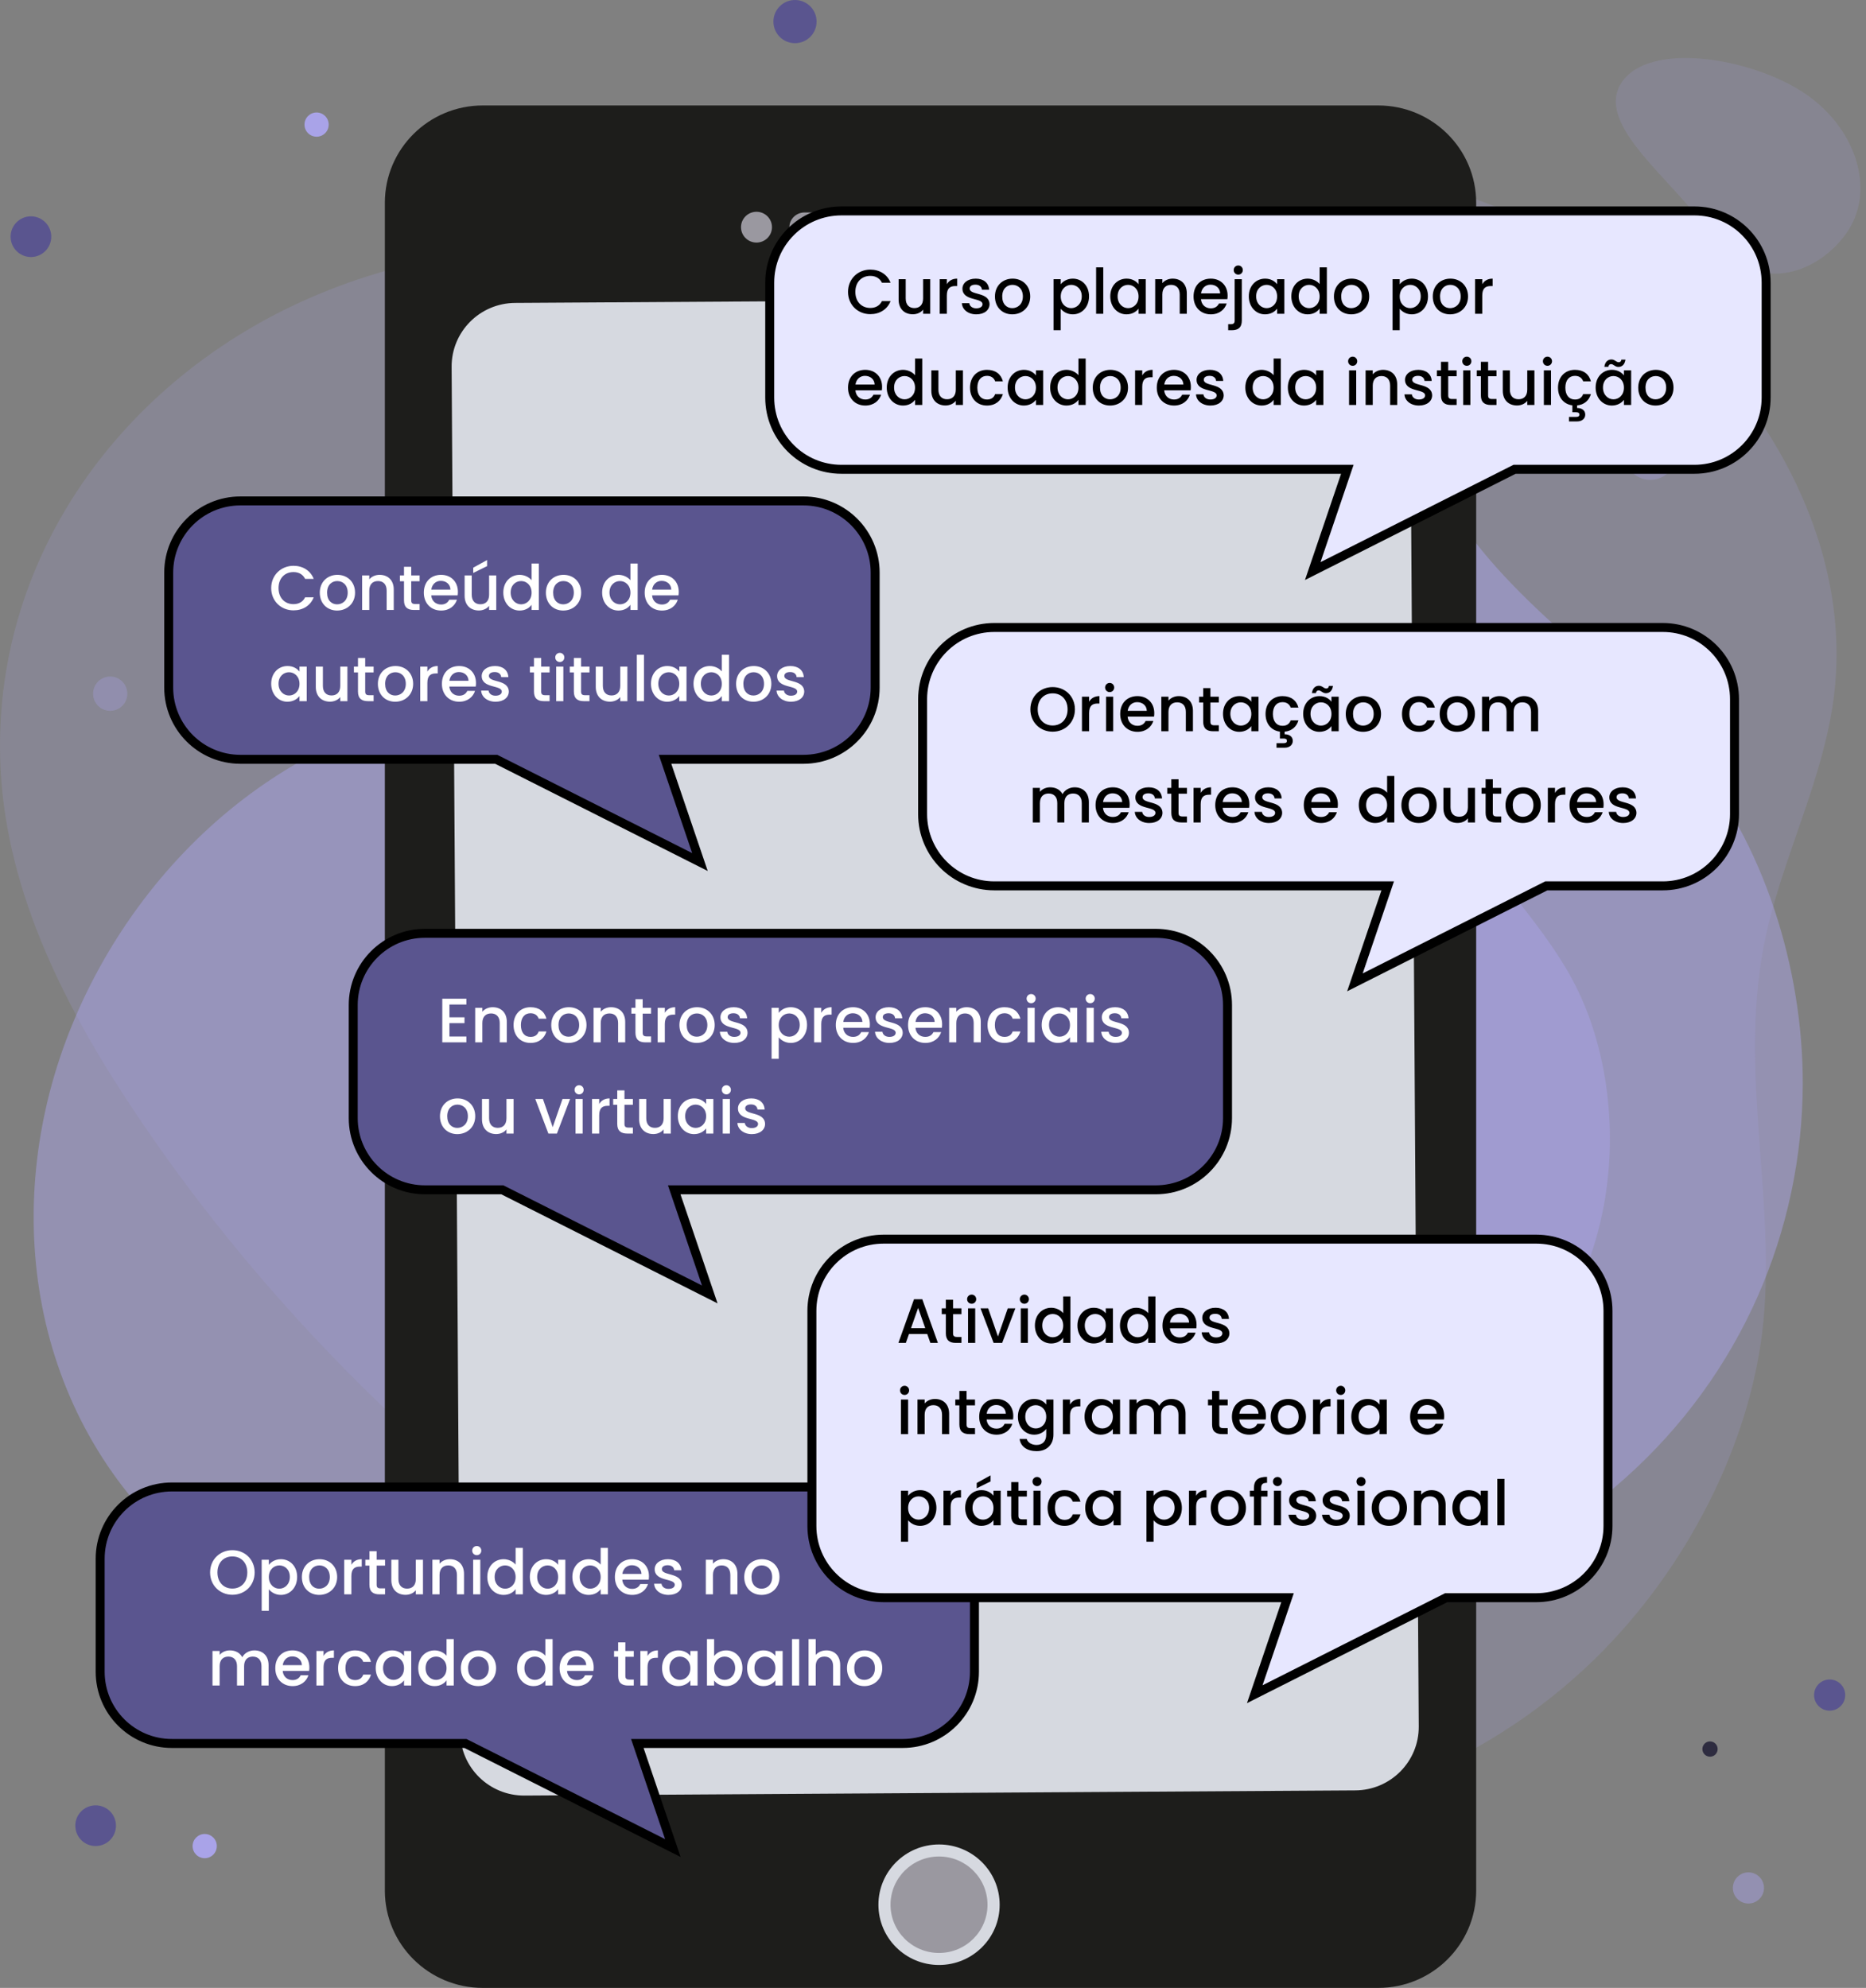 <svg width="307" height="327" viewBox="0 0 307 327" fill="none" xmlns="http://www.w3.org/2000/svg">
<rect x="0" y="0" width="307" height="327" fill="#808080" stroke="none"/>
<g opacity="0.18">
<path d="M264.011 271.255C278.239 256.68 288.941 235.765 290.31 215.165C291.728 193.79 285.627 173.41 291.016 151.801C294.097 139.443 299.91 127.777 301.642 115.158C309.804 55.534 219.013 -3.987 176.048 48.967C173.104 52.597 170.571 56.673 166.846 59.487C162.197 62.993 155.877 64.153 150.29 62.52C141.286 59.885 134.179 52.076 125.545 48.247C117.733 44.781 109.434 42.537 100.951 41.501C84.114 39.456 66.73 42.187 51.181 48.919C20.136 62.362 -1.685 91.992 0.102 126.604C1.157 147.087 10.907 166.115 22.321 183.14C44.142 215.7 72.769 243.485 105.114 265.574C131.249 283.415 160.896 297.901 192.488 299.376C220.417 300.68 246.004 289.714 264.018 271.262L264.011 271.255Z" fill="#A9A3E8"/>
</g>
<g opacity="0.47">
<path d="M296.596 178.275C296.637 159.377 290.256 138.564 277.876 123.996C265.031 108.886 247.832 99.307 237.472 81.466C231.55 71.262 227.88 59.754 220.889 50.257C187.859 5.386 89.188 24.689 94.816 87.676C95.2 91.992 96.151 96.336 95.494 100.624C94.672 105.963 91.222 110.828 86.456 113.36C78.781 117.443 69.024 116.867 60.821 119.913C53.399 122.672 46.442 126.563 40.143 131.366C27.648 140.911 17.863 153.99 11.886 168.531C-0.055 197.585 4.573 231.394 28.086 253.215C41.999 266.129 60.746 272.449 79.301 276.354C114.789 283.833 151.721 283.737 187.435 277.438C216.295 272.353 245.319 262.76 267.243 243.272C286.627 226.041 296.541 202.189 296.596 178.268V178.275Z" fill="#A9A3E8"/>
</g>
<g opacity="0.17">
<path d="M304.093 37.878C308.585 30.927 305.209 20.737 296.562 15.124C287.907 9.51 271.242 6.697 266.75 13.648C262.258 20.599 275.576 29.767 280.978 38.043C288.516 49.585 299.602 44.829 304.093 37.878Z" fill="#A9A3E8"/>
</g>
<g opacity="0.47">
<path d="M263.895 198.154C266.195 185.631 264.463 171.056 258.007 159.912C251.31 148.343 241.053 139.916 236.329 126.844C233.624 119.364 232.577 111.288 229.085 104.151C212.57 70.418 144.833 71.31 140.999 113.751C140.739 116.661 140.841 119.66 139.89 122.418C138.705 125.856 135.829 128.669 132.372 129.774C126.791 131.551 120.396 129.994 114.59 131.03C109.339 131.963 104.258 133.699 99.506 136.128C90.071 140.952 82.019 148.439 76.309 157.359C64.902 175.173 63.909 198.147 76.87 215.453C84.546 225.691 96.213 232.142 108.044 236.973C130.674 246.216 155.172 250.601 179.609 250.738C199.355 250.848 219.753 247.993 236.623 237.714C251.543 228.628 260.985 214.012 263.895 198.161V198.154Z" fill="#A9A3E8"/>
</g>
<g opacity="0.31">
<path d="M275.672 75.749C275.042 78.048 272.673 79.4 270.379 78.776C268.085 78.144 266.736 75.77 267.359 73.471C267.989 71.172 270.358 69.821 272.652 70.445C274.946 71.076 276.295 73.451 275.672 75.749Z" fill="#A9A3E8"/>
</g>
<g opacity="0.31">
<path d="M129.465 299.044C132.05 296.387 131.997 292.134 129.346 289.544C126.696 286.954 122.452 287.007 119.867 289.663C117.283 292.32 117.336 296.573 119.986 299.163C122.637 301.753 126.881 301.7 129.465 299.044Z" fill="#A9A3E8"/>
</g>
<g opacity="0.31">
<path d="M20.903 114.595C20.636 116.132 19.178 117.155 17.644 116.887C16.11 116.62 15.09 115.158 15.357 113.621C15.624 112.084 17.083 111.061 18.616 111.329C20.15 111.597 21.17 113.058 20.903 114.595Z" fill="#A9A3E8"/>
</g>
<g clip-path="url(#clip0_1_803)">
<path d="M301.018 281.397C302.434 281.397 303.581 280.25 303.581 278.834C303.581 277.418 302.434 276.27 301.018 276.27C299.603 276.27 298.456 277.418 298.456 278.834C298.456 280.25 299.603 281.397 301.018 281.397Z" fill="#5A558F"/>
<path opacity="0.47" d="M287.656 313.122C289.071 313.122 290.219 311.974 290.219 310.558C290.219 309.142 289.071 307.994 287.656 307.994C286.241 307.994 285.094 309.142 285.094 310.558C285.094 311.974 286.241 313.122 287.656 313.122Z" fill="#A9A3E8"/>
<path d="M52.086 22.488C53.186 22.488 54.078 21.596 54.078 20.495C54.078 19.395 53.186 18.503 52.086 18.503C50.986 18.503 50.095 19.395 50.095 20.495C50.095 21.596 50.986 22.488 52.086 22.488Z" fill="#A9A3E8"/>
<path d="M134.346 3.553C134.346 5.516 132.757 7.105 130.795 7.105C128.833 7.105 127.244 5.516 127.244 3.553C127.244 1.59 128.833 0 130.795 0C132.757 0 134.346 1.59 134.346 3.553Z" fill="#5A558F"/>
<path d="M8.434 38.932C8.434 40.785 6.933 42.28 5.088 42.28C3.243 42.28 1.742 40.778 1.742 38.932C1.742 37.086 3.243 35.585 5.088 35.585C6.933 35.585 8.434 37.086 8.434 38.932Z" fill="#5A558F"/>
<path d="M33.679 305.665C34.779 305.665 35.671 304.773 35.671 303.673C35.671 302.572 34.779 301.68 33.679 301.68C32.58 301.68 31.688 302.572 31.688 303.673C31.688 304.773 32.58 305.665 33.679 305.665Z" fill="#A9A3E8"/>
<path d="M13.882 303.109C12.344 302.083 11.927 300.003 12.944 298.465C13.969 296.926 16.049 296.509 17.586 297.527C19.124 298.545 19.541 300.633 18.523 302.171C17.498 303.709 15.419 304.127 13.882 303.109Z" fill="#5A558F"/>
<path d="M280.642 288.759C280.063 288.378 279.91 287.594 280.29 287.016C280.671 286.437 281.455 286.283 282.033 286.664C282.611 287.045 282.765 287.829 282.384 288.407C282.004 288.986 281.22 289.14 280.642 288.759Z" fill="#2E2C40"/>
</g>
<g clip-path="url(#clip1_1_803)">
<path d="M226.753 17.348H79.43C70.532 17.348 63.318 24.516 63.318 33.359V310.989C63.318 319.831 70.532 327 79.43 327H226.753C235.651 327 242.865 319.831 242.865 310.989V33.359C242.865 24.516 235.651 17.348 226.753 17.348Z" fill="#1D1D1B"/>
<path d="M181.971 37.369C181.971 38.708 180.851 39.793 179.459 39.793H132.385C131.001 39.793 129.873 38.708 129.873 37.369C129.873 36.03 131.001 34.946 132.385 34.946H179.459C180.843 34.946 181.971 36.03 181.971 37.369Z" fill="#9A98A0"/>
<path d="M127.009 37.369C127.009 38.766 125.867 39.902 124.461 39.902C123.055 39.902 121.912 38.766 121.912 37.369C121.912 35.972 123.055 34.836 124.461 34.836C125.867 34.836 127.009 35.972 127.009 37.369Z" fill="#9A98A0"/>
<path d="M164.468 313.318C164.468 318.791 160.001 323.23 154.494 323.23C148.987 323.23 144.52 318.791 144.52 313.318C144.52 307.845 148.987 303.405 154.494 303.405C160.001 303.405 164.468 307.845 164.468 313.318Z" fill="#D6D9E0"/>
<path d="M162.469 313.318C162.469 317.699 158.895 321.251 154.487 321.251C150.078 321.251 146.511 317.699 146.511 313.318C146.511 308.936 150.085 305.385 154.487 305.385C158.888 305.385 162.469 308.936 162.469 313.318Z" fill="#9A98A0"/>
<path d="M233.418 284.002C233.454 289.774 228.775 294.482 222.967 294.511L86.299 295.363C80.492 295.399 75.753 290.749 75.717 284.977L74.303 60.345C74.267 54.574 78.946 49.865 84.754 49.829L221.422 48.984C227.229 48.948 231.968 53.599 232.004 59.37L233.418 284.002Z" fill="#D6D9E0"/>
</g>
<path fill-rule="evenodd" clip-rule="evenodd" d="M138.435 34.695C131.919 34.695 126.637 39.977 126.637 46.493V65.398C126.637 71.914 131.919 77.196 138.435 77.196H221.667L215.976 93.939L249.183 77.196H278.772C285.288 77.196 290.57 71.914 290.57 65.398V46.493C290.57 39.977 285.288 34.695 278.772 34.695H138.435Z" fill="#E7E7FF"/>
<path d="M221.667 77.196L222.365 77.434L222.697 76.459H221.667V77.196ZM215.976 93.939L215.278 93.702L214.697 95.41L216.308 94.598L215.976 93.939ZM249.183 77.196V76.459H249.008L248.851 76.538L249.183 77.196ZM127.374 46.493C127.374 40.384 132.326 35.432 138.435 35.432V33.958C131.511 33.958 125.899 39.57 125.899 46.493H127.374ZM127.374 65.398V46.493H125.899V65.398H127.374ZM138.435 76.459C132.326 76.459 127.374 71.507 127.374 65.398H125.899C125.899 72.321 131.511 77.934 138.435 77.934V76.459ZM221.667 76.459H138.435V77.934H221.667V76.459ZM220.969 76.959L215.278 93.702L216.674 94.177L222.365 77.434L220.969 76.959ZM216.308 94.598L249.515 77.855L248.851 76.538L215.644 93.281L216.308 94.598ZM278.772 76.459H249.183V77.934H278.772V76.459ZM289.833 65.398C289.833 71.507 284.881 76.459 278.772 76.459V77.934C285.695 77.934 291.308 72.321 291.308 65.398H289.833ZM289.833 46.493V65.398H291.308V46.493H289.833ZM278.772 35.432C284.881 35.432 289.833 40.384 289.833 46.493H291.308C291.308 39.57 285.695 33.958 278.772 33.958V35.432ZM138.435 35.432H278.772V33.958H138.435V35.432Z" fill="black"/>
<path d="M139.518 48.014C139.518 45.867 141.159 44.349 143.182 44.349C144.679 44.349 145.97 45.103 146.517 46.507H145.103C144.721 45.743 144.039 45.382 143.182 45.382C141.758 45.382 140.726 46.393 140.726 48.014C140.726 49.635 141.758 50.657 143.182 50.657C144.039 50.657 144.721 50.295 145.103 49.532H146.517C145.97 50.935 144.679 51.679 143.182 51.679C141.159 51.679 139.518 50.172 139.518 48.014ZM153.046 45.929V51.617H151.869V50.935C151.497 51.421 150.857 51.699 150.186 51.699C148.854 51.699 147.843 50.863 147.843 49.273V45.929H149.009V49.098C149.009 50.141 149.577 50.677 150.434 50.677C151.301 50.677 151.869 50.141 151.869 49.098V45.929H153.046ZM155.775 48.623V51.617H154.598V45.929H155.775V46.755C156.106 46.187 156.673 45.836 157.479 45.836V47.054H157.179C156.312 47.054 155.775 47.415 155.775 48.623ZM162.803 50.027C162.803 50.987 161.967 51.71 160.625 51.71C159.262 51.71 158.302 50.904 158.251 49.872H159.469C159.51 50.337 159.954 50.719 160.604 50.719C161.286 50.719 161.647 50.43 161.647 50.037C161.647 48.922 158.344 49.562 158.344 47.477C158.344 46.569 159.19 45.836 160.532 45.836C161.822 45.836 162.669 46.527 162.731 47.663H161.554C161.513 47.167 161.131 46.827 160.491 46.827C159.861 46.827 159.531 47.085 159.531 47.467C159.531 48.613 162.741 47.973 162.803 50.027ZM169.494 48.768C169.494 50.553 168.173 51.71 166.542 51.71C164.921 51.71 163.693 50.553 163.693 48.768C163.693 46.982 164.973 45.836 166.594 45.836C168.214 45.836 169.494 46.982 169.494 48.768ZM164.89 48.768C164.89 50.058 165.654 50.688 166.542 50.688C167.42 50.688 168.287 50.058 168.287 48.768C168.287 47.477 167.45 46.858 166.573 46.858C165.685 46.858 164.89 47.477 164.89 48.768ZM174.516 46.765C174.878 46.29 175.569 45.836 176.498 45.836C177.995 45.836 179.172 46.992 179.172 48.747C179.172 50.502 177.995 51.71 176.498 51.71C175.559 51.71 174.888 51.235 174.516 50.791V54.321H173.339V45.929H174.516V46.765ZM177.975 48.747C177.975 47.518 177.128 46.858 176.24 46.858C175.363 46.858 174.516 47.549 174.516 48.768C174.516 49.996 175.363 50.688 176.24 50.688C177.128 50.688 177.975 49.975 177.975 48.747ZM180.336 51.617V43.978H181.513V51.617H180.336ZM182.666 48.747C182.666 46.992 183.853 45.836 185.35 45.836C186.31 45.836 186.97 46.29 187.321 46.755V45.929H188.508V51.617H187.321V50.77C186.96 51.255 186.279 51.71 185.329 51.71C183.853 51.71 182.666 50.502 182.666 48.747ZM187.321 48.768C187.321 47.549 186.485 46.858 185.597 46.858C184.72 46.858 183.873 47.518 183.873 48.747C183.873 49.975 184.72 50.688 185.597 50.688C186.485 50.688 187.321 49.996 187.321 48.768ZM194.091 51.617V48.437C194.091 47.395 193.523 46.858 192.666 46.858C191.799 46.858 191.231 47.395 191.231 48.437V51.617H190.054V45.929H191.231V46.579C191.613 46.114 192.243 45.836 192.924 45.836C194.256 45.836 195.257 46.672 195.257 48.262V51.617H194.091ZM199.153 46.827C198.358 46.827 197.718 47.364 197.594 48.262H200.743C200.722 47.384 200.031 46.827 199.153 46.827ZM201.817 49.924C201.497 50.915 200.598 51.71 199.205 51.71C197.574 51.71 196.366 50.553 196.366 48.768C196.366 46.982 197.522 45.836 199.205 45.836C200.826 45.836 201.971 46.961 201.971 48.633C201.971 48.83 201.961 49.015 201.93 49.212H197.584C197.667 50.151 198.338 50.719 199.205 50.719C199.927 50.719 200.33 50.368 200.547 49.924H201.817ZM203.728 45.175C203.305 45.175 202.975 44.845 202.975 44.422C202.975 43.998 203.305 43.668 203.728 43.668C204.141 43.668 204.472 43.998 204.472 44.422C204.472 44.845 204.141 45.175 203.728 45.175ZM203.13 45.929H204.306V52.732C204.306 53.888 203.687 54.321 202.675 54.321H202.066V53.33H202.469C202.964 53.33 203.13 53.155 203.13 52.732V45.929ZM205.459 48.747C205.459 46.992 206.646 45.836 208.143 45.836C209.103 45.836 209.764 46.29 210.115 46.755V45.929H211.302V51.617H210.115V50.77C209.754 51.255 209.072 51.71 208.123 51.71C206.646 51.71 205.459 50.502 205.459 48.747ZM210.115 48.768C210.115 47.549 209.279 46.858 208.391 46.858C207.514 46.858 206.667 47.518 206.667 48.747C206.667 49.975 207.514 50.688 208.391 50.688C209.279 50.688 210.115 49.996 210.115 48.768ZM212.456 48.747C212.456 46.992 213.643 45.836 215.15 45.836C215.893 45.836 216.678 46.187 217.111 46.724V43.978H218.299V51.617H217.111V50.76C216.75 51.276 216.069 51.71 215.14 51.71C213.643 51.71 212.456 50.502 212.456 48.747ZM217.111 48.768C217.111 47.549 216.275 46.858 215.387 46.858C214.51 46.858 213.663 47.518 213.663 48.747C213.663 49.975 214.51 50.688 215.387 50.688C216.275 50.688 217.111 49.996 217.111 48.768ZM225.264 48.768C225.264 50.553 223.943 51.71 222.312 51.71C220.691 51.71 219.462 50.553 219.462 48.768C219.462 46.982 220.742 45.836 222.363 45.836C223.984 45.836 225.264 46.982 225.264 48.768ZM220.66 48.768C220.66 50.058 221.424 50.688 222.312 50.688C223.189 50.688 224.056 50.058 224.056 48.768C224.056 47.477 223.22 46.858 222.343 46.858C221.455 46.858 220.66 47.477 220.66 48.768ZM230.286 46.765C230.647 46.29 231.339 45.836 232.268 45.836C233.765 45.836 234.942 46.992 234.942 48.747C234.942 50.502 233.765 51.71 232.268 51.71C231.328 51.71 230.657 51.235 230.286 50.791V54.321H229.109V45.929H230.286V46.765ZM233.744 48.747C233.744 47.518 232.898 46.858 232.01 46.858C231.132 46.858 230.286 47.549 230.286 48.768C230.286 49.996 231.132 50.688 232.01 50.688C232.898 50.688 233.744 49.975 233.744 48.747ZM241.525 48.768C241.525 50.553 240.204 51.71 238.573 51.71C236.952 51.71 235.723 50.553 235.723 48.768C235.723 46.982 237.003 45.836 238.624 45.836C240.245 45.836 241.525 46.982 241.525 48.768ZM236.921 48.768C236.921 50.058 237.685 50.688 238.573 50.688C239.45 50.688 240.317 50.058 240.317 48.768C240.317 47.477 239.481 46.858 238.604 46.858C237.716 46.858 236.921 47.477 236.921 48.768ZM243.865 48.623V51.617H242.688V45.929H243.865V46.755C244.196 46.187 244.763 45.836 245.569 45.836V47.054H245.269C244.402 47.054 243.865 47.415 243.865 48.623ZM142.305 61.827C141.51 61.827 140.87 62.364 140.746 63.262H143.895C143.874 62.384 143.182 61.827 142.305 61.827ZM144.968 64.924C144.648 65.915 143.75 66.71 142.357 66.71C140.726 66.71 139.518 65.553 139.518 63.768C139.518 61.982 140.674 60.836 142.357 60.836C143.977 60.836 145.123 61.961 145.123 63.633C145.123 63.83 145.113 64.015 145.082 64.212H140.736C140.818 65.151 141.489 65.719 142.357 65.719C143.079 65.719 143.482 65.368 143.699 64.924H144.968ZM145.889 63.747C145.889 61.992 147.076 60.836 148.583 60.836C149.327 60.836 150.111 61.187 150.545 61.724V58.978H151.732V66.617H150.545V65.76C150.184 66.276 149.502 66.71 148.573 66.71C147.076 66.71 145.889 65.502 145.889 63.747ZM150.545 63.768C150.545 62.549 149.709 61.858 148.821 61.858C147.943 61.858 147.097 62.518 147.097 63.747C147.097 64.975 147.943 65.688 148.821 65.688C149.709 65.688 150.545 64.996 150.545 63.768ZM158.429 60.929V66.617H157.252V65.935C156.881 66.421 156.241 66.699 155.57 66.699C154.238 66.699 153.226 65.863 153.226 64.273V60.929H154.393V64.098C154.393 65.141 154.96 65.677 155.817 65.677C156.684 65.677 157.252 65.141 157.252 64.098V60.929H158.429ZM159.59 63.768C159.59 61.992 160.746 60.836 162.377 60.836C163.77 60.836 164.679 61.527 164.999 62.725H163.729C163.533 62.178 163.079 61.827 162.377 61.827C161.427 61.827 160.797 62.529 160.797 63.768C160.797 65.017 161.427 65.719 162.377 65.719C163.079 65.719 163.512 65.409 163.729 64.82H164.999C164.679 65.935 163.77 66.71 162.377 66.71C160.746 66.71 159.59 65.553 159.59 63.768ZM165.779 63.747C165.779 61.992 166.967 60.836 168.463 60.836C169.424 60.836 170.084 61.29 170.435 61.755V60.929H171.622V66.617H170.435V65.77C170.074 66.255 169.393 66.71 168.443 66.71C166.967 66.71 165.779 65.502 165.779 63.747ZM170.435 63.768C170.435 62.549 169.599 61.858 168.711 61.858C167.834 61.858 166.987 62.518 166.987 63.747C166.987 64.975 167.834 65.688 168.711 65.688C169.599 65.688 170.435 64.996 170.435 63.768ZM172.776 63.747C172.776 61.992 173.963 60.836 175.47 60.836C176.213 60.836 176.998 61.187 177.432 61.724V58.978H178.619V66.617H177.432V65.76C177.07 66.276 176.389 66.71 175.46 66.71C173.963 66.71 172.776 65.502 172.776 63.747ZM177.432 63.768C177.432 62.549 176.595 61.858 175.708 61.858C174.83 61.858 173.984 62.518 173.984 63.747C173.984 64.975 174.83 65.688 175.708 65.688C176.595 65.688 177.432 64.996 177.432 63.768ZM185.584 63.768C185.584 65.553 184.263 66.71 182.632 66.71C181.011 66.71 179.783 65.553 179.783 63.768C179.783 61.982 181.063 60.836 182.683 60.836C184.304 60.836 185.584 61.982 185.584 63.768ZM180.98 63.768C180.98 65.058 181.744 65.688 182.632 65.688C183.509 65.688 184.376 65.058 184.376 63.768C184.376 62.477 183.54 61.858 182.663 61.858C181.775 61.858 180.98 62.477 180.98 63.768ZM187.924 63.623V66.617H186.748V60.929H187.924V61.755C188.255 61.187 188.823 60.836 189.628 60.836V62.054H189.328C188.461 62.054 187.924 62.415 187.924 63.623ZM193.104 61.827C192.31 61.827 191.67 62.364 191.546 63.262H194.694C194.674 62.384 193.982 61.827 193.104 61.827ZM195.768 64.924C195.448 65.915 194.55 66.71 193.156 66.71C191.525 66.71 190.317 65.553 190.317 63.768C190.317 61.982 191.473 60.836 193.156 60.836C194.777 60.836 195.923 61.961 195.923 63.633C195.923 63.83 195.912 64.015 195.881 64.212H191.535C191.618 65.151 192.289 65.719 193.156 65.719C193.879 65.719 194.281 65.368 194.498 64.924H195.768ZM201.324 65.027C201.324 65.987 200.487 66.71 199.145 66.71C197.783 66.71 196.823 65.904 196.771 64.872H197.989C198.031 65.337 198.474 65.719 199.125 65.719C199.806 65.719 200.167 65.43 200.167 65.037C200.167 63.922 196.864 64.562 196.864 62.477C196.864 61.569 197.711 60.836 199.053 60.836C200.343 60.836 201.189 61.527 201.251 62.663H200.075C200.033 62.167 199.651 61.827 199.011 61.827C198.382 61.827 198.051 62.085 198.051 62.467C198.051 63.613 201.262 62.973 201.324 65.027ZM204.885 63.747C204.885 61.992 206.072 60.836 207.579 60.836C208.322 60.836 209.107 61.187 209.54 61.724V58.978H210.728V66.617H209.54V65.76C209.179 66.276 208.498 66.71 207.569 66.71C206.072 66.71 204.885 65.502 204.885 63.747ZM209.54 63.768C209.54 62.549 208.704 61.858 207.816 61.858C206.939 61.858 206.092 62.518 206.092 63.747C206.092 64.975 206.939 65.688 207.816 65.688C208.704 65.688 209.54 64.996 209.54 63.768ZM211.881 63.747C211.881 61.992 213.068 60.836 214.565 60.836C215.525 60.836 216.186 61.29 216.537 61.755V60.929H217.724V66.617H216.537V65.77C216.175 66.255 215.494 66.71 214.544 66.71C213.068 66.71 211.881 65.502 211.881 63.747ZM216.537 63.768C216.537 62.549 215.701 61.858 214.813 61.858C213.935 61.858 213.089 62.518 213.089 63.747C213.089 64.975 213.935 65.688 214.813 65.688C215.701 65.688 216.537 64.996 216.537 63.768ZM221.951 66.617V60.929H223.128V66.617H221.951ZM222.55 60.175C222.127 60.175 221.796 59.845 221.796 59.422C221.796 58.998 222.127 58.668 222.55 58.668C222.963 58.668 223.293 58.998 223.293 59.422C223.293 59.845 222.963 60.175 222.55 60.175ZM228.71 66.617V63.437C228.71 62.395 228.142 61.858 227.285 61.858C226.418 61.858 225.85 62.395 225.85 63.437V66.617H224.673V60.929H225.85V61.579C226.232 61.114 226.862 60.836 227.543 60.836C228.875 60.836 229.876 61.672 229.876 63.262V66.617H228.71ZM235.62 65.027C235.62 65.987 234.784 66.71 233.442 66.71C232.079 66.71 231.119 65.904 231.068 64.872H232.286C232.327 65.337 232.771 65.719 233.421 65.719C234.103 65.719 234.464 65.43 234.464 65.037C234.464 63.922 231.16 64.562 231.16 62.477C231.16 61.569 232.007 60.836 233.349 60.836C234.639 60.836 235.486 61.527 235.548 62.663H234.371C234.33 62.167 233.948 61.827 233.308 61.827C232.678 61.827 232.348 62.085 232.348 62.467C232.348 63.613 235.558 62.973 235.62 65.027ZM237.078 65.037V61.889H236.407V60.929H237.078V59.514H238.265V60.929H239.648V61.889H238.265V65.037C238.265 65.461 238.43 65.636 238.925 65.636H239.648V66.617H238.719C237.707 66.617 237.078 66.194 237.078 65.037ZM240.733 66.617V60.929H241.91V66.617H240.733ZM241.331 60.175C240.908 60.175 240.578 59.845 240.578 59.422C240.578 58.998 240.908 58.668 241.331 58.668C241.744 58.668 242.075 58.998 242.075 59.422C242.075 59.845 241.744 60.175 241.331 60.175ZM243.64 65.037V61.889H242.969V60.929H243.64V59.514H244.828V60.929H246.211V61.889H244.828V65.037C244.828 65.461 244.993 65.636 245.488 65.636H246.211V66.617H245.282C244.27 66.617 243.64 66.194 243.64 65.037ZM252.447 60.929V66.617H251.27V65.935C250.898 66.421 250.258 66.699 249.587 66.699C248.256 66.699 247.244 65.863 247.244 64.273V60.929H248.41V64.098C248.41 65.141 248.978 65.677 249.835 65.677C250.702 65.677 251.27 65.141 251.27 64.098V60.929H252.447ZM254 66.617V60.929H255.176V66.617H254ZM254.598 60.175C254.175 60.175 253.845 59.845 253.845 59.422C253.845 58.998 254.175 58.668 254.598 58.668C255.011 58.668 255.342 58.998 255.342 59.422C255.342 59.845 255.011 60.175 254.598 60.175ZM256.329 63.768C256.329 61.992 257.485 60.836 259.117 60.836C260.51 60.836 261.419 61.527 261.739 62.725H260.469C260.273 62.178 259.819 61.827 259.117 61.827C258.167 61.827 257.537 62.529 257.537 63.768C257.537 65.017 258.167 65.719 259.117 65.719C259.819 65.719 260.252 65.409 260.469 64.82H261.739C261.45 65.843 260.665 66.576 259.468 66.689V67.112C260.231 67.112 260.81 67.484 260.81 68.196C260.81 68.898 260.231 69.321 259.498 69.321H258.136V68.578H259.261C259.622 68.578 259.839 68.506 259.839 68.196C259.839 67.886 259.622 67.814 259.261 67.814H258.693V66.679C257.289 66.503 256.329 65.399 256.329 63.768ZM262.519 63.747C262.519 61.992 263.706 60.836 265.203 60.836C266.163 60.836 266.824 61.29 267.175 61.755V60.929H268.362V66.617H267.175V65.77C266.814 66.255 266.132 66.71 265.183 66.71C263.706 66.71 262.519 65.502 262.519 63.747ZM267.175 63.768C267.175 62.549 266.339 61.858 265.451 61.858C264.573 61.858 263.727 62.518 263.727 63.747C263.727 64.975 264.573 65.688 265.451 65.688C266.339 65.688 267.175 64.996 267.175 63.768ZM263.954 60.34C264.068 59.525 264.522 59.132 265.121 59.132C265.678 59.132 265.905 59.587 266.318 59.587C266.545 59.587 266.721 59.453 266.762 59.153H267.423C267.309 59.969 266.855 60.361 266.256 60.361C265.699 60.361 265.472 59.896 265.059 59.896C264.832 59.896 264.656 60.041 264.615 60.34H263.954ZM275.328 63.768C275.328 65.553 274.006 66.71 272.375 66.71C270.754 66.71 269.526 65.553 269.526 63.768C269.526 61.982 270.806 60.836 272.427 60.836C274.047 60.836 275.328 61.982 275.328 63.768ZM270.723 63.768C270.723 65.058 271.487 65.688 272.375 65.688C273.253 65.688 274.12 65.058 274.12 63.768C274.12 62.477 273.284 61.858 272.406 61.858C271.518 61.858 270.723 62.477 270.723 63.768Z" fill="black"/>
<path fill-rule="evenodd" clip-rule="evenodd" d="M132.186 82.4C138.702 82.4 143.984 87.683 143.984 94.198V113.104C143.984 119.62 138.702 124.902 132.186 124.902H109.413L115.158 141.802L81.64 124.902H39.554C33.038 124.902 27.756 119.62 27.756 113.104V94.198C27.756 87.683 33.038 82.4 39.554 82.4H132.186Z" fill="#5A558F"/>
<path d="M109.413 124.902L108.715 125.139L108.384 124.164H109.413V124.902ZM115.158 141.802L115.856 141.564L116.436 143.272L114.826 142.46L115.158 141.802ZM81.64 124.902V124.164H81.815L81.972 124.243L81.64 124.902ZM143.247 94.198C143.247 88.09 138.295 83.138 132.186 83.138V81.663C139.109 81.663 144.721 87.275 144.721 94.198H143.247ZM143.247 113.104V94.198H144.721V113.104H143.247ZM132.186 124.164C138.295 124.164 143.247 119.212 143.247 113.104H144.721C144.721 120.027 139.109 125.639 132.186 125.639V124.164ZM109.413 124.164H132.186V125.639H109.413V124.164ZM110.112 124.664L115.856 141.564L114.46 142.039L108.715 125.139L110.112 124.664ZM114.826 142.46L81.308 125.56L81.972 124.243L115.49 141.143L114.826 142.46ZM39.554 124.164H81.64V125.639H39.554V124.164ZM28.493 113.104C28.493 119.212 33.445 124.164 39.554 124.164V125.639C32.631 125.639 27.019 120.027 27.019 113.104H28.493ZM28.493 94.198V113.104H27.019V94.198H28.493ZM39.554 83.138C33.445 83.138 28.493 88.09 28.493 94.198H27.019C27.019 87.275 32.631 81.663 39.554 81.663V83.138ZM132.186 83.138H39.554V81.663H132.186V83.138Z" fill="black"/>
<path d="M44.618 96.737C44.618 94.589 46.259 93.072 48.283 93.072C49.78 93.072 51.07 93.826 51.617 95.229H50.203C49.821 94.466 49.14 94.104 48.283 94.104C46.858 94.104 45.826 95.116 45.826 96.737C45.826 98.357 46.858 99.379 48.283 99.379C49.14 99.379 49.821 99.018 50.203 98.254H51.617C51.07 99.658 49.78 100.401 48.283 100.401C46.259 100.401 44.618 98.894 44.618 96.737ZM58.414 97.49C58.414 99.276 57.093 100.432 55.462 100.432C53.841 100.432 52.613 99.276 52.613 97.49C52.613 95.704 53.893 94.558 55.514 94.558C57.134 94.558 58.414 95.704 58.414 97.49ZM53.81 97.49C53.81 98.781 54.574 99.41 55.462 99.41C56.339 99.41 57.206 98.781 57.206 97.49C57.206 96.2 56.37 95.58 55.493 95.58C54.605 95.58 53.81 96.2 53.81 97.49ZM63.614 100.339V97.16C63.614 96.117 63.046 95.58 62.19 95.58C61.322 95.58 60.755 96.117 60.755 97.16V100.339H59.578V94.651H60.755V95.302C61.136 94.837 61.766 94.558 62.448 94.558C63.779 94.558 64.781 95.395 64.781 96.984V100.339H63.614ZM66.468 98.76V95.611H65.797V94.651H66.468V93.237H67.655V94.651H69.038V95.611H67.655V98.76C67.655 99.183 67.82 99.359 68.315 99.359H69.038V100.339H68.109C67.097 100.339 66.468 99.916 66.468 98.76ZM72.518 95.549C71.723 95.549 71.083 96.086 70.959 96.984H74.108C74.087 96.107 73.395 95.549 72.518 95.549ZM75.181 98.646C74.861 99.637 73.963 100.432 72.569 100.432C70.938 100.432 69.73 99.276 69.73 97.49C69.73 95.704 70.887 94.558 72.569 94.558C74.19 94.558 75.336 95.684 75.336 97.356C75.336 97.552 75.326 97.738 75.295 97.934H70.949C71.031 98.874 71.702 99.441 72.569 99.441C73.292 99.441 73.695 99.09 73.911 98.646H75.181ZM81.645 94.651V100.339H80.469V99.658C80.097 100.143 79.457 100.422 78.786 100.422C77.454 100.422 76.442 99.586 76.442 97.996V94.651H77.609V97.821C77.609 98.863 78.177 99.4 79.034 99.4C79.901 99.4 80.469 98.863 80.469 97.821V94.651H81.645ZM77.857 93.382L80.138 92.122V93.124L77.857 94.249V93.382ZM82.806 97.47C82.806 95.715 83.993 94.558 85.5 94.558C86.243 94.558 87.028 94.909 87.462 95.446V92.7H88.649V100.339H87.462V99.483C87.1 99.999 86.419 100.432 85.49 100.432C83.993 100.432 82.806 99.225 82.806 97.47ZM87.462 97.49C87.462 96.272 86.625 95.58 85.738 95.58C84.86 95.58 84.014 96.241 84.014 97.47C84.014 98.698 84.86 99.41 85.738 99.41C86.625 99.41 87.462 98.719 87.462 97.49ZM95.614 97.49C95.614 99.276 94.293 100.432 92.662 100.432C91.041 100.432 89.812 99.276 89.812 97.49C89.812 95.704 91.093 94.558 92.713 94.558C94.334 94.558 95.614 95.704 95.614 97.49ZM91.01 97.49C91.01 98.781 91.774 99.41 92.662 99.41C93.539 99.41 94.406 98.781 94.406 97.49C94.406 96.2 93.57 95.58 92.693 95.58C91.805 95.58 91.01 96.2 91.01 97.49ZM99.067 97.47C99.067 95.715 100.254 94.558 101.761 94.558C102.505 94.558 103.289 94.909 103.723 95.446V92.7H104.91V100.339H103.723V99.483C103.361 99.999 102.68 100.432 101.751 100.432C100.254 100.432 99.067 99.225 99.067 97.47ZM103.723 97.49C103.723 96.272 102.886 95.58 101.999 95.58C101.121 95.58 100.275 96.241 100.275 97.47C100.275 98.698 101.121 99.41 101.999 99.41C102.886 99.41 103.723 98.719 103.723 97.49ZM108.851 95.549C108.056 95.549 107.416 96.086 107.292 96.984H110.44C110.42 96.107 109.728 95.549 108.851 95.549ZM111.514 98.646C111.194 99.637 110.296 100.432 108.902 100.432C107.271 100.432 106.063 99.276 106.063 97.49C106.063 95.704 107.219 94.558 108.902 94.558C110.523 94.558 111.669 95.684 111.669 97.356C111.669 97.552 111.658 97.738 111.627 97.934H107.281C107.364 98.874 108.035 99.441 108.902 99.441C109.625 99.441 110.027 99.09 110.244 98.646H111.514ZM44.618 112.47C44.618 110.715 45.805 109.558 47.302 109.558C48.262 109.558 48.923 110.013 49.274 110.477V109.651H50.461V115.339H49.274V114.493C48.913 114.978 48.231 115.432 47.281 115.432C45.805 115.432 44.618 114.225 44.618 112.47ZM49.274 112.49C49.274 111.272 48.438 110.58 47.55 110.58C46.672 110.58 45.826 111.241 45.826 112.47C45.826 113.698 46.672 114.41 47.55 114.41C48.438 114.41 49.274 113.719 49.274 112.49ZM57.158 109.651V115.339H55.981V114.658C55.609 115.143 54.969 115.422 54.298 115.422C52.967 115.422 51.955 114.586 51.955 112.996V109.651H53.122V112.821C53.122 113.863 53.689 114.4 54.546 114.4C55.413 114.4 55.981 113.863 55.981 112.821V109.651H57.158ZM58.897 113.76V110.611H58.226V109.651H58.897V108.237H60.084V109.651H61.467V110.611H60.084V113.76C60.084 114.183 60.249 114.359 60.744 114.359H61.467V115.339H60.538C59.526 115.339 58.897 114.916 58.897 113.76ZM67.971 112.49C67.971 114.276 66.65 115.432 65.019 115.432C63.398 115.432 62.17 114.276 62.17 112.49C62.17 110.704 63.45 109.558 65.071 109.558C66.691 109.558 67.971 110.704 67.971 112.49ZM63.367 112.49C63.367 113.781 64.131 114.41 65.019 114.41C65.896 114.41 66.764 113.781 66.764 112.49C66.764 111.2 65.927 110.58 65.05 110.58C64.162 110.58 63.367 111.2 63.367 112.49ZM70.312 112.346V115.339H69.135V109.651H70.312V110.477C70.642 109.909 71.21 109.558 72.015 109.558V110.777H71.716C70.848 110.777 70.312 111.138 70.312 112.346ZM75.492 110.549C74.697 110.549 74.057 111.086 73.933 111.984H77.082C77.061 111.107 76.369 110.549 75.492 110.549ZM78.155 113.646C77.835 114.637 76.937 115.432 75.543 115.432C73.912 115.432 72.704 114.276 72.704 112.49C72.704 110.704 73.861 109.558 75.543 109.558C77.164 109.558 78.31 110.684 78.31 112.356C78.31 112.552 78.3 112.738 78.269 112.934H73.922C74.005 113.874 74.676 114.441 75.543 114.441C76.266 114.441 76.668 114.09 76.885 113.646H78.155ZM83.711 113.75C83.711 114.71 82.875 115.432 81.533 115.432C80.17 115.432 79.21 114.627 79.158 113.595H80.376C80.418 114.059 80.862 114.441 81.512 114.441C82.193 114.441 82.555 114.152 82.555 113.76C82.555 112.645 79.251 113.285 79.251 111.2C79.251 110.291 80.098 109.558 81.44 109.558C82.73 109.558 83.577 110.25 83.639 111.386H82.462C82.421 110.89 82.038 110.549 81.398 110.549C80.769 110.549 80.438 110.808 80.438 111.189C80.438 112.335 83.649 111.695 83.711 113.75ZM87.85 113.76V110.611H87.179V109.651H87.85V108.237H89.037V109.651H90.42V110.611H89.037V113.76C89.037 114.183 89.202 114.359 89.698 114.359H90.42V115.339H89.491C88.48 115.339 87.85 114.916 87.85 113.76ZM91.505 115.339V109.651H92.682V115.339H91.505ZM92.104 108.898C91.681 108.898 91.35 108.567 91.35 108.144C91.35 107.721 91.681 107.391 92.104 107.391C92.517 107.391 92.847 107.721 92.847 108.144C92.847 108.567 92.517 108.898 92.104 108.898ZM94.413 113.76V110.611H93.742V109.651H94.413V108.237H95.6V109.651H96.983V110.611H95.6V113.76C95.6 114.183 95.765 114.359 96.261 114.359H96.983V115.339H96.054C95.043 115.339 94.413 114.916 94.413 113.76ZM103.219 109.651V115.339H102.042V114.658C101.671 115.143 101.031 115.422 100.36 115.422C99.028 115.422 98.016 114.586 98.016 112.996V109.651H99.183V112.821C99.183 113.863 99.751 114.4 100.607 114.4C101.475 114.4 102.042 113.863 102.042 112.821V109.651H103.219ZM104.772 115.339V107.7H105.949V115.339H104.772ZM107.102 112.47C107.102 110.715 108.289 109.558 109.786 109.558C110.746 109.558 111.406 110.013 111.757 110.477V109.651H112.945V115.339H111.757V114.493C111.396 114.978 110.715 115.432 109.765 115.432C108.289 115.432 107.102 114.225 107.102 112.47ZM111.757 112.49C111.757 111.272 110.921 110.58 110.033 110.58C109.156 110.58 108.309 111.241 108.309 112.47C108.309 113.698 109.156 114.41 110.033 114.41C110.921 114.41 111.757 113.719 111.757 112.49ZM114.098 112.47C114.098 110.715 115.285 109.558 116.792 109.558C117.536 109.558 118.32 109.909 118.754 110.446V107.7H119.941V115.339H118.754V114.483C118.392 114.999 117.711 115.432 116.782 115.432C115.285 115.432 114.098 114.225 114.098 112.47ZM118.754 112.49C118.754 111.272 117.918 110.58 117.03 110.58C116.152 110.58 115.306 111.241 115.306 112.47C115.306 113.698 116.152 114.41 117.03 114.41C117.918 114.41 118.754 113.719 118.754 112.49ZM126.906 112.49C126.906 114.276 125.585 115.432 123.954 115.432C122.333 115.432 121.105 114.276 121.105 112.49C121.105 110.704 122.385 109.558 124.006 109.558C125.626 109.558 126.906 110.704 126.906 112.49ZM122.302 112.49C122.302 113.781 123.066 114.41 123.954 114.41C124.831 114.41 125.699 113.781 125.699 112.49C125.699 111.2 124.862 110.58 123.985 110.58C123.097 110.58 122.302 111.2 122.302 112.49ZM132.313 113.75C132.313 114.71 131.476 115.432 130.134 115.432C128.772 115.432 127.812 114.627 127.76 113.595H128.978C129.02 114.059 129.463 114.441 130.114 114.441C130.795 114.441 131.156 114.152 131.156 113.76C131.156 112.645 127.853 113.285 127.853 111.2C127.853 110.291 128.699 109.558 130.042 109.558C131.332 109.558 132.178 110.25 132.24 111.386H131.064C131.022 110.89 130.64 110.549 130 110.549C129.37 110.549 129.04 110.808 129.04 111.189C129.04 112.335 132.251 111.695 132.313 113.75Z" fill="white"/>
<path fill-rule="evenodd" clip-rule="evenodd" d="M163.588 103.218C157.073 103.218 151.79 108.5 151.79 115.015V133.921C151.79 140.437 157.073 145.719 163.588 145.719H228.311L222.915 161.595L254.402 145.719H273.568C280.084 145.719 285.366 140.437 285.366 133.921V115.015C285.366 108.5 280.084 103.218 273.568 103.218H163.588Z" fill="#E7E7FF"/>
<path d="M228.311 145.719L229.01 145.956L229.341 144.981H228.311V145.719ZM222.915 161.595L222.217 161.357L221.636 163.065L223.247 162.253L222.915 161.595ZM254.402 145.719V144.981H254.227L254.07 145.06L254.402 145.719ZM152.528 115.015C152.528 108.907 157.48 103.955 163.588 103.955V102.48C156.665 102.48 151.053 108.092 151.053 115.015H152.528ZM152.528 133.921V115.015H151.053V133.921H152.528ZM163.588 144.981C157.48 144.981 152.528 140.029 152.528 133.921H151.053C151.053 140.844 156.665 146.456 163.588 146.456V144.981ZM228.311 144.981H163.588V146.456H228.311V144.981ZM227.613 145.482L222.217 161.357L223.613 161.832L229.01 145.956L227.613 145.482ZM223.247 162.253L254.734 146.377L254.07 145.06L222.583 160.936L223.247 162.253ZM273.568 144.981H254.402V146.456H273.568V144.981ZM284.629 133.921C284.629 140.029 279.677 144.981 273.568 144.981V146.456C280.491 146.456 286.103 140.844 286.103 133.921H284.629ZM284.629 115.015V133.921H286.103V115.015H284.629ZM273.568 103.955C279.677 103.955 284.629 108.907 284.629 115.015H286.103C286.103 108.092 280.491 102.48 273.568 102.48V103.955ZM163.588 103.955H273.568V102.48H163.588V103.955Z" fill="black"/>
<path d="M176.849 116.686C176.849 118.844 175.229 120.361 173.185 120.361C171.161 120.361 169.52 118.844 169.52 116.686C169.52 114.539 171.161 113.022 173.185 113.022C175.229 113.022 176.849 114.539 176.849 116.686ZM170.728 116.686C170.728 118.307 171.76 119.339 173.185 119.339C174.609 119.339 175.642 118.307 175.642 116.686C175.642 115.066 174.609 114.054 173.185 114.054C171.76 114.054 170.728 115.066 170.728 116.686ZM179.184 117.295V120.289H178.007V114.601H179.184V115.427C179.515 114.859 180.082 114.508 180.888 114.508V115.726H180.588C179.721 115.726 179.184 116.088 179.184 117.295ZM181.969 120.289V114.601H183.146V120.289H181.969ZM182.568 113.847C182.145 113.847 181.815 113.517 181.815 113.094C181.815 112.671 182.145 112.34 182.568 112.34C182.981 112.34 183.311 112.671 183.311 113.094C183.311 113.517 182.981 113.847 182.568 113.847ZM187.086 115.499C186.291 115.499 185.651 116.036 185.527 116.934H188.676C188.655 116.057 187.964 115.499 187.086 115.499ZM189.75 118.596C189.43 119.587 188.532 120.382 187.138 120.382C185.507 120.382 184.299 119.226 184.299 117.44C184.299 115.654 185.455 114.508 187.138 114.508C188.759 114.508 189.905 115.633 189.905 117.306C189.905 117.502 189.894 117.688 189.863 117.884H185.517C185.6 118.823 186.271 119.391 187.138 119.391C187.861 119.391 188.263 119.04 188.48 118.596H189.75ZM195.099 120.289V117.11C195.099 116.067 194.531 115.53 193.674 115.53C192.807 115.53 192.239 116.067 192.239 117.11V120.289H191.063V114.601H192.239V115.251C192.621 114.787 193.251 114.508 193.932 114.508C195.264 114.508 196.266 115.344 196.266 116.934V120.289H195.099ZM197.952 118.71V115.561H197.281V114.601H197.952V113.187H199.14V114.601H200.523V115.561H199.14V118.71C199.14 119.133 199.305 119.308 199.8 119.308H200.523V120.289H199.594C198.582 120.289 197.952 119.866 197.952 118.71ZM201.215 117.419C201.215 115.664 202.403 114.508 203.899 114.508C204.859 114.508 205.52 114.962 205.871 115.427V114.601H207.058V120.289H205.871V119.443C205.51 119.928 204.828 120.382 203.879 120.382C202.403 120.382 201.215 119.174 201.215 117.419ZM205.871 117.44C205.871 116.222 205.035 115.53 204.147 115.53C203.27 115.53 202.423 116.191 202.423 117.419C202.423 118.648 203.27 119.36 204.147 119.36C205.035 119.36 205.871 118.668 205.871 117.44ZM208.212 117.44C208.212 115.664 209.368 114.508 210.999 114.508C212.393 114.508 213.301 115.2 213.621 116.397H212.351C212.155 115.85 211.701 115.499 210.999 115.499C210.049 115.499 209.42 116.201 209.42 117.44C209.42 118.689 210.049 119.391 210.999 119.391C211.701 119.391 212.135 119.081 212.351 118.493H213.621C213.332 119.515 212.547 120.248 211.35 120.361V120.785C212.114 120.785 212.692 121.156 212.692 121.869C212.692 122.571 212.114 122.994 211.381 122.994H210.018V122.251H211.144C211.505 122.251 211.722 122.178 211.722 121.869C211.722 121.559 211.505 121.487 211.144 121.487H210.576V120.351C209.172 120.176 208.212 119.071 208.212 117.44ZM214.402 117.419C214.402 115.664 215.589 114.508 217.086 114.508C218.046 114.508 218.706 114.962 219.057 115.427V114.601H220.245V120.289H219.057V119.443C218.696 119.928 218.015 120.382 217.065 120.382C215.589 120.382 214.402 119.174 214.402 117.419ZM219.057 117.44C219.057 116.222 218.221 115.53 217.333 115.53C216.456 115.53 215.609 116.191 215.609 117.419C215.609 118.648 216.456 119.36 217.333 119.36C218.221 119.36 219.057 118.668 219.057 117.44ZM215.837 114.013C215.95 113.197 216.404 112.805 217.003 112.805C217.561 112.805 217.788 113.259 218.201 113.259C218.428 113.259 218.603 113.125 218.644 112.825H219.305C219.192 113.641 218.737 114.033 218.139 114.033C217.581 114.033 217.354 113.569 216.941 113.569C216.714 113.569 216.539 113.713 216.497 114.013H215.837ZM227.21 117.44C227.21 119.226 225.889 120.382 224.258 120.382C222.637 120.382 221.408 119.226 221.408 117.44C221.408 115.654 222.688 114.508 224.309 114.508C225.93 114.508 227.21 115.654 227.21 117.44ZM222.606 117.44C222.606 118.73 223.37 119.36 224.258 119.36C225.135 119.36 226.002 118.73 226.002 117.44C226.002 116.15 225.166 115.53 224.289 115.53C223.401 115.53 222.606 116.15 222.606 117.44ZM230.663 117.44C230.663 115.664 231.819 114.508 233.45 114.508C234.844 114.508 235.752 115.2 236.072 116.397H234.802C234.606 115.85 234.152 115.499 233.45 115.499C232.5 115.499 231.871 116.201 231.871 117.44C231.871 118.689 232.5 119.391 233.45 119.391C234.152 119.391 234.586 119.081 234.802 118.493H236.072C235.752 119.608 234.844 120.382 233.45 120.382C231.819 120.382 230.663 119.226 230.663 117.44ZM242.665 117.44C242.665 119.226 241.343 120.382 239.712 120.382C238.091 120.382 236.863 119.226 236.863 117.44C236.863 115.654 238.143 114.508 239.764 114.508C241.384 114.508 242.665 115.654 242.665 117.44ZM238.06 117.44C238.06 118.73 238.824 119.36 239.712 119.36C240.59 119.36 241.457 118.73 241.457 117.44C241.457 116.15 240.621 115.53 239.743 115.53C238.855 115.53 238.06 116.15 238.06 117.44ZM251.89 120.289V117.11C251.89 116.067 251.323 115.53 250.466 115.53C249.599 115.53 249.031 116.067 249.031 117.11V120.289H247.864V117.11C247.864 116.067 247.297 115.53 246.44 115.53C245.573 115.53 245.005 116.067 245.005 117.11V120.289H243.828V114.601H245.005V115.251C245.387 114.787 246.006 114.508 246.687 114.508C247.586 114.508 248.339 114.89 248.731 115.633C249.082 114.942 249.888 114.508 250.714 114.508C252.045 114.508 253.057 115.344 253.057 116.934V120.289H251.89ZM177.975 135.289V132.11C177.975 131.067 177.407 130.53 176.55 130.53C175.683 130.53 175.115 131.067 175.115 132.11V135.289H173.949V132.11C173.949 131.067 173.381 130.53 172.524 130.53C171.657 130.53 171.089 131.067 171.089 132.11V135.289H169.912V129.601H171.089V130.251C171.471 129.787 172.09 129.508 172.772 129.508C173.67 129.508 174.423 129.89 174.816 130.633C175.167 129.942 175.972 129.508 176.798 129.508C178.129 129.508 179.141 130.344 179.141 131.934V135.289H177.975ZM183.034 130.499C182.239 130.499 181.599 131.036 181.475 131.934H184.623C184.603 131.057 183.911 130.499 183.034 130.499ZM185.697 133.596C185.377 134.587 184.479 135.382 183.085 135.382C181.454 135.382 180.246 134.226 180.246 132.44C180.246 130.654 181.403 129.508 183.085 129.508C184.706 129.508 185.852 130.633 185.852 132.306C185.852 132.502 185.842 132.688 185.811 132.884H181.464C181.547 133.823 182.218 134.391 183.085 134.391C183.808 134.391 184.21 134.04 184.427 133.596H185.697ZM191.253 133.699C191.253 134.659 190.417 135.382 189.075 135.382C187.712 135.382 186.752 134.577 186.7 133.545H187.918C187.96 134.009 188.404 134.391 189.054 134.391C189.735 134.391 190.097 134.102 190.097 133.71C190.097 132.595 186.793 133.235 186.793 131.15C186.793 130.241 187.64 129.508 188.982 129.508C190.272 129.508 191.119 130.2 191.181 131.335H190.004C189.962 130.84 189.58 130.499 188.94 130.499C188.311 130.499 187.98 130.757 187.98 131.139C187.98 132.285 191.191 131.645 191.253 133.699ZM192.71 133.71V130.561H192.039V129.601H192.71V128.187H193.897V129.601H195.281V130.561H193.897V133.71C193.897 134.133 194.063 134.308 194.558 134.308H195.281V135.289H194.352C193.34 135.289 192.71 134.866 192.71 133.71ZM197.542 132.295V135.289H196.365V129.601H197.542V130.427C197.873 129.859 198.44 129.508 199.246 129.508V130.726H198.946C198.079 130.726 197.542 131.088 197.542 132.295ZM202.722 130.499C201.927 130.499 201.287 131.036 201.163 131.934H204.312C204.291 131.057 203.6 130.499 202.722 130.499ZM205.386 133.596C205.066 134.587 204.168 135.382 202.774 135.382C201.143 135.382 199.935 134.226 199.935 132.44C199.935 130.654 201.091 129.508 202.774 129.508C204.395 129.508 205.541 130.633 205.541 132.306C205.541 132.502 205.53 132.688 205.499 132.884H201.153C201.236 133.823 201.907 134.391 202.774 134.391C203.497 134.391 203.899 134.04 204.116 133.596H205.386ZM210.942 133.699C210.942 134.659 210.105 135.382 208.763 135.382C207.401 135.382 206.441 134.577 206.389 133.545H207.607C207.648 134.009 208.092 134.391 208.743 134.391C209.424 134.391 209.785 134.102 209.785 133.71C209.785 132.595 206.482 133.235 206.482 131.15C206.482 130.241 207.328 129.508 208.67 129.508C209.961 129.508 210.807 130.2 210.869 131.335H209.692C209.651 130.84 209.269 130.499 208.629 130.499C207.999 130.499 207.669 130.757 207.669 131.139C207.669 132.285 210.88 131.645 210.942 133.699ZM217.29 130.499C216.495 130.499 215.855 131.036 215.731 131.934H218.879C218.859 131.057 218.167 130.499 217.29 130.499ZM219.953 133.596C219.633 134.587 218.735 135.382 217.341 135.382C215.71 135.382 214.502 134.226 214.502 132.44C214.502 130.654 215.659 129.508 217.341 129.508C218.962 129.508 220.108 130.633 220.108 132.306C220.108 132.502 220.098 132.688 220.067 132.884H215.721C215.803 133.823 216.474 134.391 217.341 134.391C218.064 134.391 218.467 134.04 218.683 133.596H219.953ZM223.555 132.419C223.555 130.664 224.743 129.508 226.25 129.508C226.993 129.508 227.778 129.859 228.211 130.396V127.65H229.398V135.289H228.211V134.432C227.85 134.948 227.169 135.382 226.239 135.382C224.743 135.382 223.555 134.174 223.555 132.419ZM228.211 132.44C228.211 131.222 227.375 130.53 226.487 130.53C225.61 130.53 224.763 131.191 224.763 132.419C224.763 133.648 225.61 134.36 226.487 134.36C227.375 134.36 228.211 133.668 228.211 132.44ZM236.364 132.44C236.364 134.226 235.042 135.382 233.411 135.382C231.791 135.382 230.562 134.226 230.562 132.44C230.562 130.654 231.842 129.508 233.463 129.508C235.084 129.508 236.364 130.654 236.364 132.44ZM231.76 132.44C231.76 133.73 232.524 134.36 233.411 134.36C234.289 134.36 235.156 133.73 235.156 132.44C235.156 131.15 234.32 130.53 233.442 130.53C232.555 130.53 231.76 131.15 231.76 132.44ZM242.678 129.601V135.289H241.502V134.608C241.13 135.093 240.49 135.372 239.819 135.372C238.487 135.372 237.476 134.536 237.476 132.946V129.601H238.642V132.77C238.642 133.813 239.21 134.35 240.067 134.35C240.934 134.35 241.502 133.813 241.502 132.77V129.601H242.678ZM244.417 133.71V130.561H243.746V129.601H244.417V128.187H245.604V129.601H246.987V130.561H245.604V133.71C245.604 134.133 245.769 134.308 246.265 134.308H246.987V135.289H246.058C245.047 135.289 244.417 134.866 244.417 133.71ZM253.492 132.44C253.492 134.226 252.17 135.382 250.539 135.382C248.919 135.382 247.69 134.226 247.69 132.44C247.69 130.654 248.97 129.508 250.591 129.508C252.212 129.508 253.492 130.654 253.492 132.44ZM248.888 132.44C248.888 133.73 249.652 134.36 250.539 134.36C251.417 134.36 252.284 133.73 252.284 132.44C252.284 131.15 251.448 130.53 250.57 130.53C249.683 130.53 248.888 131.15 248.888 132.44ZM255.832 132.295V135.289H254.655V129.601H255.832V130.427C256.162 129.859 256.73 129.508 257.535 129.508V130.726H257.236C256.369 130.726 255.832 131.088 255.832 132.295ZM261.012 130.499C260.217 130.499 259.577 131.036 259.453 131.934H262.602C262.581 131.057 261.89 130.499 261.012 130.499ZM263.676 133.596C263.355 134.587 262.457 135.382 261.064 135.382C259.433 135.382 258.225 134.226 258.225 132.44C258.225 130.654 259.381 129.508 261.064 129.508C262.684 129.508 263.83 130.633 263.83 132.306C263.83 132.502 263.82 132.688 263.789 132.884H259.443C259.526 133.823 260.197 134.391 261.064 134.391C261.786 134.391 262.189 134.04 262.406 133.596H263.676ZM269.231 133.699C269.231 134.659 268.395 135.382 267.053 135.382C265.69 135.382 264.73 134.577 264.679 133.545H265.897C265.938 134.009 266.382 134.391 267.032 134.391C267.714 134.391 268.075 134.102 268.075 133.71C268.075 132.595 264.772 133.235 264.772 131.15C264.772 130.241 265.618 129.508 266.96 129.508C268.251 129.508 269.097 130.2 269.159 131.335H267.982C267.941 130.84 267.559 130.499 266.919 130.499C266.289 130.499 265.959 130.757 265.959 131.139C265.959 132.285 269.169 131.645 269.231 133.699Z" fill="black"/>
<path fill-rule="evenodd" clip-rule="evenodd" d="M190.157 153.525C196.672 153.525 201.955 158.807 201.955 165.323V183.921C201.955 190.436 196.672 195.718 190.157 195.718H110.924L116.773 212.927L82.644 195.718H69.912C63.396 195.718 58.114 190.436 58.114 183.921V165.323C58.114 158.807 63.396 153.525 69.912 153.525H190.157Z" fill="#5A558F"/>
<path d="M110.924 195.718L110.226 195.956L109.895 194.981H110.924V195.718ZM116.773 212.927L117.472 212.689L118.052 214.397L116.442 213.585L116.773 212.927ZM82.644 195.718V194.981H82.819L82.976 195.06L82.644 195.718ZM201.217 165.323C201.217 159.215 196.265 154.263 190.157 154.263V152.788C197.08 152.788 202.692 158.4 202.692 165.323H201.217ZM201.217 183.921V165.323H202.692V183.921H201.217ZM190.157 194.981C196.265 194.981 201.217 190.029 201.217 183.921H202.692C202.692 190.844 197.08 196.456 190.157 196.456V194.981ZM110.924 194.981H190.157V196.456H110.924V194.981ZM111.622 195.481L117.472 212.689L116.075 213.164L110.226 195.956L111.622 195.481ZM116.442 213.585L82.312 196.377L82.976 195.06L117.105 212.268L116.442 213.585ZM69.912 194.981H82.644V196.456H69.912V194.981ZM58.851 183.921C58.851 190.029 63.803 194.981 69.912 194.981V196.456C62.989 196.456 57.377 190.844 57.377 183.921H58.851ZM58.851 165.323V183.921H57.377V165.323H58.851ZM69.912 154.263C63.803 154.263 58.851 159.215 58.851 165.323H57.377C57.377 158.4 62.989 152.788 69.912 152.788V154.263ZM190.157 154.263H69.912V152.788H190.157V154.263Z" fill="black"/>
<path d="M76.73 164.279V165.239H73.943V167.345H76.421V168.305H73.943V170.504H76.73V171.464H72.766V164.279H76.73ZM82.216 171.464V168.285C82.216 167.242 81.648 166.705 80.792 166.705C79.924 166.705 79.357 167.242 79.357 168.285V171.464H78.18V165.776H79.357V166.427C79.739 165.962 80.368 165.683 81.05 165.683C82.382 165.683 83.383 166.519 83.383 168.109V171.464H82.216ZM84.492 168.615C84.492 166.839 85.648 165.683 87.279 165.683C88.673 165.683 89.581 166.375 89.901 167.572H88.631C88.435 167.025 87.981 166.674 87.279 166.674C86.329 166.674 85.7 167.376 85.7 168.615C85.7 169.864 86.329 170.566 87.279 170.566C87.981 170.566 88.415 170.256 88.631 169.668H89.901C89.581 170.783 88.673 171.557 87.279 171.557C85.648 171.557 84.492 170.401 84.492 168.615ZM96.493 168.615C96.493 170.401 95.172 171.557 93.541 171.557C91.92 171.557 90.692 170.401 90.692 168.615C90.692 166.829 91.972 165.683 93.593 165.683C95.213 165.683 96.493 166.829 96.493 168.615ZM91.889 168.615C91.889 169.905 92.653 170.535 93.541 170.535C94.419 170.535 95.286 169.905 95.286 168.615C95.286 167.325 94.45 166.705 93.572 166.705C92.684 166.705 91.889 167.325 91.889 168.615ZM101.693 171.464V168.285C101.693 167.242 101.125 166.705 100.269 166.705C99.401 166.705 98.834 167.242 98.834 168.285V171.464H97.657V165.776H98.834V166.427C99.216 165.962 99.845 165.683 100.527 165.683C101.858 165.683 102.86 166.519 102.86 168.109V171.464H101.693ZM104.547 169.885V166.736H103.876V165.776H104.547V164.362H105.734V165.776H107.117V166.736H105.734V169.885C105.734 170.308 105.899 170.484 106.395 170.484H107.117V171.464H106.188C105.176 171.464 104.547 171.041 104.547 169.885ZM109.379 168.471V171.464H108.202V165.776H109.379V166.602C109.709 166.034 110.277 165.683 111.082 165.683V166.901H110.783C109.916 166.901 109.379 167.263 109.379 168.471ZM117.584 168.615C117.584 170.401 116.262 171.557 114.631 171.557C113.01 171.557 111.782 170.401 111.782 168.615C111.782 166.829 113.062 165.683 114.683 165.683C116.303 165.683 117.584 166.829 117.584 168.615ZM112.979 168.615C112.979 169.905 113.743 170.535 114.631 170.535C115.509 170.535 116.376 169.905 116.376 168.615C116.376 167.325 115.54 166.705 114.662 166.705C113.774 166.705 112.979 167.325 112.979 168.615ZM122.99 169.874C122.99 170.835 122.154 171.557 120.812 171.557C119.449 171.557 118.489 170.752 118.437 169.72H119.655C119.697 170.184 120.141 170.566 120.791 170.566C121.472 170.566 121.834 170.277 121.834 169.885C121.834 168.77 118.53 169.41 118.53 167.325C118.53 166.416 119.377 165.683 120.719 165.683C122.009 165.683 122.856 166.375 122.917 167.51H121.741C121.699 167.015 121.317 166.674 120.677 166.674C120.048 166.674 119.717 166.932 119.717 167.314C119.717 168.46 122.928 167.82 122.99 169.874ZM128.12 166.612C128.481 166.137 129.173 165.683 130.102 165.683C131.599 165.683 132.776 166.839 132.776 168.594C132.776 170.349 131.599 171.557 130.102 171.557C129.162 171.557 128.491 171.082 128.12 170.638V174.169H126.943V165.776H128.12V166.612ZM131.578 168.594C131.578 167.366 130.732 166.705 129.844 166.705C128.966 166.705 128.12 167.397 128.12 168.615C128.12 169.843 128.966 170.535 129.844 170.535C130.732 170.535 131.578 169.823 131.578 168.594ZM135.116 168.471V171.464H133.939V165.776H135.116V166.602C135.447 166.034 136.014 165.683 136.82 165.683V166.901H136.52C135.653 166.901 135.116 167.263 135.116 168.471ZM140.296 166.674C139.501 166.674 138.861 167.211 138.737 168.109H141.886C141.865 167.232 141.174 166.674 140.296 166.674ZM142.96 169.771C142.64 170.762 141.742 171.557 140.348 171.557C138.717 171.557 137.509 170.401 137.509 168.615C137.509 166.829 138.665 165.683 140.348 165.683C141.969 165.683 143.114 166.808 143.114 168.481C143.114 168.677 143.104 168.863 143.073 169.059H138.727C138.81 169.998 139.481 170.566 140.348 170.566C141.07 170.566 141.473 170.215 141.69 169.771H142.96ZM148.515 169.874C148.515 170.835 147.679 171.557 146.337 171.557C144.975 171.557 144.015 170.752 143.963 169.72H145.181C145.222 170.184 145.666 170.566 146.317 170.566C146.998 170.566 147.359 170.277 147.359 169.885C147.359 168.77 144.056 169.41 144.056 167.325C144.056 166.416 144.902 165.683 146.244 165.683C147.535 165.683 148.381 166.375 148.443 167.51H147.266C147.225 167.015 146.843 166.674 146.203 166.674C145.573 166.674 145.243 166.932 145.243 167.314C145.243 168.46 148.454 167.82 148.515 169.874ZM152.182 166.674C151.387 166.674 150.747 167.211 150.623 168.109H153.772C153.751 167.232 153.06 166.674 152.182 166.674ZM154.845 169.771C154.525 170.762 153.627 171.557 152.234 171.557C150.603 171.557 149.395 170.401 149.395 168.615C149.395 166.829 150.551 165.683 152.234 165.683C153.854 165.683 155 166.808 155 168.481C155 168.677 154.99 168.863 154.959 169.059H150.613C150.696 169.998 151.367 170.566 152.234 170.566C152.956 170.566 153.359 170.215 153.576 169.771H154.845ZM160.195 171.464V168.285C160.195 167.242 159.627 166.705 158.77 166.705C157.903 166.705 157.335 167.242 157.335 168.285V171.464H156.158V165.776H157.335V166.427C157.717 165.962 158.347 165.683 159.028 165.683C160.36 165.683 161.361 166.519 161.361 168.109V171.464H160.195ZM162.47 168.615C162.47 166.839 163.626 165.683 165.257 165.683C166.651 165.683 167.56 166.375 167.88 167.572H166.61C166.414 167.025 165.959 166.674 165.257 166.674C164.308 166.674 163.678 167.376 163.678 168.615C163.678 169.864 164.308 170.566 165.257 170.566C165.959 170.566 166.393 170.256 166.61 169.668H167.88C167.56 170.783 166.651 171.557 165.257 171.557C163.626 171.557 162.47 170.401 162.47 168.615ZM169.052 171.464V165.776H170.229V171.464H169.052ZM169.651 165.023C169.228 165.023 168.897 164.692 168.897 164.269C168.897 163.846 169.228 163.515 169.651 163.515C170.064 163.515 170.394 163.846 170.394 164.269C170.394 164.692 170.064 165.023 169.651 165.023ZM171.382 168.594C171.382 166.839 172.569 165.683 174.066 165.683C175.026 165.683 175.687 166.137 176.038 166.602V165.776H177.225V171.464H176.038V170.618C175.676 171.103 174.995 171.557 174.045 171.557C172.569 171.557 171.382 170.349 171.382 168.594ZM176.038 168.615C176.038 167.397 175.202 166.705 174.314 166.705C173.436 166.705 172.59 167.366 172.59 168.594C172.59 169.823 173.436 170.535 174.314 170.535C175.202 170.535 176.038 169.843 176.038 168.615ZM178.771 171.464V165.776H179.948V171.464H178.771ZM179.369 165.023C178.946 165.023 178.616 164.692 178.616 164.269C178.616 163.846 178.946 163.515 179.369 163.515C179.782 163.515 180.113 163.846 180.113 164.269C180.113 164.692 179.782 165.023 179.369 165.023ZM185.735 169.874C185.735 170.835 184.899 171.557 183.557 171.557C182.195 171.557 181.235 170.752 181.183 169.72H182.401C182.442 170.184 182.886 170.566 183.537 170.566C184.218 170.566 184.579 170.277 184.579 169.885C184.579 168.77 181.276 169.41 181.276 167.325C181.276 166.416 182.122 165.683 183.464 165.683C184.755 165.683 185.601 166.375 185.663 167.51H184.486C184.445 167.015 184.063 166.674 183.423 166.674C182.793 166.674 182.463 166.932 182.463 167.314C182.463 168.46 185.674 167.82 185.735 169.874ZM78.186 183.615C78.186 185.401 76.865 186.557 75.234 186.557C73.613 186.557 72.384 185.401 72.384 183.615C72.384 181.829 73.664 180.683 75.285 180.683C76.906 180.683 78.186 181.829 78.186 183.615ZM73.582 183.615C73.582 184.905 74.346 185.535 75.234 185.535C76.111 185.535 76.978 184.905 76.978 183.615C76.978 182.325 76.142 181.705 75.264 181.705C74.377 181.705 73.582 182.325 73.582 183.615ZM84.501 180.776V186.464H83.324V185.783C82.952 186.268 82.312 186.547 81.641 186.547C80.309 186.547 79.298 185.711 79.298 184.121V180.776H80.464V183.945C80.464 184.988 81.032 185.525 81.889 185.525C82.756 185.525 83.324 184.988 83.324 183.945V180.776H84.501ZM88.064 180.776H89.323L90.934 185.411L92.544 180.776H93.793L91.626 186.464H90.222L88.064 180.776ZM94.683 186.464V180.776H95.86V186.464H94.683ZM95.282 180.023C94.858 180.023 94.528 179.692 94.528 179.269C94.528 178.846 94.858 178.515 95.282 178.515C95.695 178.515 96.025 178.846 96.025 179.269C96.025 179.692 95.695 180.023 95.282 180.023ZM98.582 183.471V186.464H97.405V180.776H98.582V181.602C98.912 181.034 99.48 180.683 100.285 180.683V181.901H99.986C99.118 181.901 98.582 182.263 98.582 183.471ZM101.553 184.885V181.736H100.882V180.776H101.553V179.362H102.74V180.776H104.123V181.736H102.74V184.885C102.74 185.308 102.905 185.484 103.4 185.484H104.123V186.464H103.194C102.182 186.464 101.553 186.041 101.553 184.885ZM110.359 180.776V186.464H109.182V185.783C108.811 186.268 108.171 186.547 107.5 186.547C106.168 186.547 105.156 185.711 105.156 184.121V180.776H106.323V183.945C106.323 184.988 106.89 185.525 107.747 185.525C108.614 185.525 109.182 184.988 109.182 183.945V180.776H110.359ZM111.52 183.594C111.52 181.839 112.707 180.683 114.204 180.683C115.164 180.683 115.824 181.137 116.175 181.602V180.776H117.362V186.464H116.175V185.618C115.814 186.103 115.133 186.557 114.183 186.557C112.707 186.557 111.52 185.349 111.52 183.594ZM116.175 183.615C116.175 182.397 115.339 181.705 114.451 181.705C113.574 181.705 112.727 182.366 112.727 183.594C112.727 184.823 113.574 185.535 114.451 185.535C115.339 185.535 116.175 184.843 116.175 183.615ZM118.908 186.464V180.776H120.085V186.464H118.908ZM119.507 180.023C119.084 180.023 118.753 179.692 118.753 179.269C118.753 178.846 119.084 178.515 119.507 178.515C119.92 178.515 120.25 178.846 120.25 179.269C120.25 179.692 119.92 180.023 119.507 180.023ZM125.873 184.874C125.873 185.835 125.037 186.557 123.695 186.557C122.332 186.557 121.372 185.752 121.32 184.72H122.539C122.58 185.184 123.024 185.566 123.674 185.566C124.355 185.566 124.717 185.277 124.717 184.885C124.717 183.77 121.413 184.41 121.413 182.325C121.413 181.416 122.26 180.683 123.602 180.683C124.892 180.683 125.739 181.375 125.801 182.51H124.624C124.583 182.015 124.201 181.674 123.561 181.674C122.931 181.674 122.601 181.932 122.601 182.314C122.601 183.46 125.811 182.82 125.873 184.874Z" fill="white"/>
<path fill-rule="evenodd" clip-rule="evenodd" d="M148.523 244.6C155.038 244.6 160.321 249.882 160.321 256.398V274.995C160.321 281.511 155.038 286.793 148.523 286.793H104.853L110.702 304.001L76.572 286.793H28.278C21.762 286.793 16.48 281.511 16.48 274.995V256.398C16.48 249.882 21.762 244.6 28.278 244.6H148.523Z" fill="#5A558F"/>
<path d="M104.853 286.793L104.154 287.03L103.823 286.055H104.853V286.793ZM110.702 304.001L111.4 303.764L111.98 305.471L110.37 304.659L110.702 304.001ZM76.572 286.793V286.055H76.748L76.904 286.134L76.572 286.793ZM159.583 256.398C159.583 250.289 154.631 245.337 148.523 245.337V243.862C155.446 243.862 161.058 249.474 161.058 256.398H159.583ZM159.583 274.995V256.398H161.058V274.995H159.583ZM148.523 286.055C154.631 286.055 159.583 281.103 159.583 274.995H161.058C161.058 281.918 155.446 287.53 148.523 287.53V286.055ZM104.853 286.055H148.523V287.53H104.853V286.055ZM105.551 286.556L111.4 303.764L110.004 304.238L104.154 287.03L105.551 286.556ZM110.37 304.659L76.24 287.451L76.904 286.134L111.034 303.343L110.37 304.659ZM28.278 286.055H76.572V287.53H28.278V286.055ZM17.218 274.995C17.218 281.103 22.169 286.055 28.278 286.055V287.53C21.355 287.53 15.743 281.918 15.743 274.995H17.218ZM17.218 256.398V274.995H15.743V256.398H17.218ZM28.278 245.337C22.169 245.337 17.218 250.289 17.218 256.398H15.743C15.743 249.474 21.355 243.862 28.278 243.862V245.337ZM148.523 245.337H28.278V243.862H148.523V245.337Z" fill="black"/>
<path d="M41.895 258.659C41.895 260.817 40.274 262.334 38.23 262.334C36.207 262.334 34.566 260.817 34.566 258.659C34.566 256.512 36.207 254.994 38.23 254.994C40.274 254.994 41.895 256.512 41.895 258.659ZM35.773 258.659C35.773 260.28 36.806 261.312 38.23 261.312C39.655 261.312 40.687 260.28 40.687 258.659C40.687 257.038 39.655 256.027 38.23 256.027C36.806 256.027 35.773 257.038 35.773 258.659ZM44.23 257.41C44.591 256.935 45.283 256.481 46.212 256.481C47.709 256.481 48.886 257.637 48.886 259.392C48.886 261.147 47.709 262.355 46.212 262.355C45.273 262.355 44.602 261.88 44.23 261.436V264.967H43.053V256.574H44.23V257.41ZM47.688 259.392C47.688 258.164 46.842 257.503 45.954 257.503C45.076 257.503 44.23 258.194 44.23 259.413C44.23 260.641 45.076 261.333 45.954 261.333C46.842 261.333 47.688 260.62 47.688 259.392ZM55.469 259.413C55.469 261.199 54.148 262.355 52.517 262.355C50.896 262.355 49.667 261.199 49.667 259.413C49.667 257.627 50.947 256.481 52.568 256.481C54.189 256.481 55.469 257.627 55.469 259.413ZM50.865 259.413C50.865 260.703 51.629 261.333 52.517 261.333C53.394 261.333 54.261 260.703 54.261 259.413C54.261 258.122 53.425 257.503 52.548 257.503C51.66 257.503 50.865 258.122 50.865 259.413ZM57.809 259.268V262.262H56.633V256.574H57.809V257.4C58.14 256.832 58.707 256.481 59.513 256.481V257.699H59.213C58.346 257.699 57.809 258.06 57.809 259.268ZM60.78 260.682V257.534H60.109V256.574H60.78V255.159H61.967V256.574H63.351V257.534H61.967V260.682C61.967 261.106 62.133 261.281 62.628 261.281H63.351V262.262H62.422C61.41 262.262 60.78 261.839 60.78 260.682ZM69.587 256.574V262.262H68.41V261.581C68.038 262.066 67.398 262.344 66.727 262.344C65.395 262.344 64.384 261.508 64.384 259.918V256.574H65.55V259.743C65.55 260.786 66.118 261.322 66.975 261.322C67.842 261.322 68.41 260.786 68.41 259.743V256.574H69.587ZM75.176 262.262V259.082C75.176 258.04 74.608 257.503 73.751 257.503C72.884 257.503 72.316 258.04 72.316 259.082V262.262H71.139V256.574H72.316V257.224C72.698 256.76 73.328 256.481 74.009 256.481C75.341 256.481 76.342 257.317 76.342 258.907V262.262H75.176ZM77.843 262.262V256.574H79.02V262.262H77.843ZM78.442 255.82C78.019 255.82 77.689 255.49 77.689 255.067C77.689 254.643 78.019 254.313 78.442 254.313C78.855 254.313 79.185 254.643 79.185 255.067C79.185 255.49 78.855 255.82 78.442 255.82ZM80.173 259.392C80.173 257.637 81.36 256.481 82.867 256.481C83.611 256.481 84.395 256.832 84.829 257.369V254.623H86.016V262.262H84.829V261.405C84.468 261.921 83.786 262.355 82.857 262.355C81.36 262.355 80.173 261.147 80.173 259.392ZM84.829 259.413C84.829 258.194 83.993 257.503 83.105 257.503C82.227 257.503 81.381 258.164 81.381 259.392C81.381 260.62 82.227 261.333 83.105 261.333C83.993 261.333 84.829 260.641 84.829 259.413ZM87.169 259.392C87.169 257.637 88.357 256.481 89.853 256.481C90.814 256.481 91.474 256.935 91.825 257.4V256.574H93.012V262.262H91.825V261.415C91.464 261.901 90.783 262.355 89.833 262.355C88.357 262.355 87.169 261.147 87.169 259.392ZM91.825 259.413C91.825 258.194 90.989 257.503 90.101 257.503C89.224 257.503 88.377 258.164 88.377 259.392C88.377 260.62 89.224 261.333 90.101 261.333C90.989 261.333 91.825 260.641 91.825 259.413ZM94.166 259.392C94.166 257.637 95.353 256.481 96.86 256.481C97.603 256.481 98.388 256.832 98.822 257.369V254.623H100.009V262.262H98.822V261.405C98.46 261.921 97.779 262.355 96.85 262.355C95.353 262.355 94.166 261.147 94.166 259.392ZM98.822 259.413C98.822 258.194 97.985 257.503 97.098 257.503C96.22 257.503 95.374 258.164 95.374 259.392C95.374 260.62 96.22 261.333 97.098 261.333C97.985 261.333 98.822 260.641 98.822 259.413ZM103.95 257.472C103.155 257.472 102.515 258.009 102.391 258.907H105.539C105.519 258.029 104.827 257.472 103.95 257.472ZM106.613 260.569C106.293 261.56 105.395 262.355 104.001 262.355C102.37 262.355 101.162 261.199 101.162 259.413C101.162 257.627 102.318 256.481 104.001 256.481C105.622 256.481 106.768 257.606 106.768 259.278C106.768 259.475 106.757 259.66 106.726 259.857H102.38C102.463 260.796 103.134 261.364 104.001 261.364C104.724 261.364 105.126 261.013 105.343 260.569H106.613ZM112.169 260.672C112.169 261.632 111.333 262.355 109.991 262.355C108.628 262.355 107.668 261.55 107.616 260.517H108.834C108.876 260.982 109.32 261.364 109.97 261.364C110.651 261.364 111.013 261.075 111.013 260.682C111.013 259.567 107.709 260.208 107.709 258.122C107.709 257.214 108.556 256.481 109.898 256.481C111.188 256.481 112.035 257.173 112.096 258.308H110.92C110.878 257.813 110.496 257.472 109.856 257.472C109.227 257.472 108.896 257.73 108.896 258.112C108.896 259.258 112.107 258.618 112.169 260.672ZM120.158 262.262V259.082C120.158 258.04 119.591 257.503 118.734 257.503C117.867 257.503 117.299 258.04 117.299 259.082V262.262H116.122V256.574H117.299V257.224C117.681 256.76 118.31 256.481 118.992 256.481C120.323 256.481 121.325 257.317 121.325 258.907V262.262H120.158ZM128.246 259.413C128.246 261.199 126.924 262.355 125.293 262.355C123.672 262.355 122.444 261.199 122.444 259.413C122.444 257.627 123.724 256.481 125.345 256.481C126.966 256.481 128.246 257.627 128.246 259.413ZM123.642 259.413C123.642 260.703 124.405 261.333 125.293 261.333C126.171 261.333 127.038 260.703 127.038 259.413C127.038 258.122 126.202 257.503 125.324 257.503C124.436 257.503 123.642 258.122 123.642 259.413ZM43.02 277.262V274.082C43.02 273.04 42.452 272.503 41.596 272.503C40.728 272.503 40.161 273.04 40.161 274.082V277.262H38.994V274.082C38.994 273.04 38.426 272.503 37.569 272.503C36.702 272.503 36.135 273.04 36.135 274.082V277.262H34.958V271.574H36.135V272.224C36.517 271.76 37.136 271.481 37.817 271.481C38.715 271.481 39.469 271.863 39.861 272.606C40.212 271.914 41.017 271.481 41.843 271.481C43.175 271.481 44.187 272.317 44.187 273.907V277.262H43.02ZM48.079 272.472C47.284 272.472 46.644 273.009 46.52 273.907H49.669C49.648 273.029 48.957 272.472 48.079 272.472ZM50.743 275.569C50.423 276.56 49.524 277.355 48.131 277.355C46.5 277.355 45.292 276.199 45.292 274.413C45.292 272.627 46.448 271.481 48.131 271.481C49.752 271.481 50.897 272.606 50.897 274.278C50.897 274.475 50.887 274.66 50.856 274.857H46.51C46.593 275.796 47.264 276.364 48.131 276.364C48.853 276.364 49.256 276.013 49.473 275.569H50.743ZM53.232 274.268V277.262H52.056V271.574H53.232V272.4C53.563 271.832 54.13 271.481 54.936 271.481V272.699H54.636C53.769 272.699 53.232 273.06 53.232 274.268ZM55.625 274.413C55.625 272.637 56.781 271.481 58.413 271.481C59.806 271.481 60.715 272.173 61.035 273.37H59.765C59.569 272.823 59.114 272.472 58.413 272.472C57.463 272.472 56.833 273.174 56.833 274.413C56.833 275.662 57.463 276.364 58.413 276.364C59.114 276.364 59.548 276.054 59.765 275.466H61.035C60.715 276.581 59.806 277.355 58.413 277.355C56.781 277.355 55.625 276.199 55.625 274.413ZM61.815 274.392C61.815 272.637 63.002 271.481 64.499 271.481C65.459 271.481 66.12 271.935 66.471 272.4V271.574H67.658V277.262H66.471V276.415C66.11 276.901 65.428 277.355 64.478 277.355C63.002 277.355 61.815 276.147 61.815 274.392ZM66.471 274.413C66.471 273.194 65.635 272.503 64.747 272.503C63.869 272.503 63.023 273.164 63.023 274.392C63.023 275.62 63.869 276.333 64.747 276.333C65.635 276.333 66.471 275.641 66.471 274.413ZM68.811 274.392C68.811 272.637 69.999 271.481 71.506 271.481C72.249 271.481 73.034 271.832 73.467 272.369V269.623H74.654V277.262H73.467V276.405C73.106 276.921 72.425 277.355 71.496 277.355C69.999 277.355 68.811 276.147 68.811 274.392ZM73.467 274.413C73.467 273.194 72.631 272.503 71.743 272.503C70.866 272.503 70.019 273.164 70.019 274.392C70.019 275.62 70.866 276.333 71.743 276.333C72.631 276.333 73.467 275.641 73.467 274.413ZM81.62 274.413C81.62 276.199 80.299 277.355 78.667 277.355C77.047 277.355 75.818 276.199 75.818 274.413C75.818 272.627 77.098 271.481 78.719 271.481C80.34 271.481 81.62 272.627 81.62 274.413ZM77.016 274.413C77.016 275.703 77.78 276.333 78.667 276.333C79.545 276.333 80.412 275.703 80.412 274.413C80.412 273.122 79.576 272.503 78.698 272.503C77.811 272.503 77.016 273.122 77.016 274.413ZM85.073 274.392C85.073 272.637 86.26 271.481 87.767 271.481C88.51 271.481 89.295 271.832 89.728 272.369V269.623H90.915V277.262H89.728V276.405C89.367 276.921 88.686 277.355 87.757 277.355C86.26 277.355 85.073 276.147 85.073 274.392ZM89.728 274.413C89.728 273.194 88.892 272.503 88.004 272.503C87.127 272.503 86.28 273.164 86.28 274.392C86.28 275.62 87.127 276.333 88.004 276.333C88.892 276.333 89.728 275.641 89.728 274.413ZM94.856 272.472C94.061 272.472 93.421 273.009 93.297 273.907H96.446C96.425 273.029 95.734 272.472 94.856 272.472ZM97.52 275.569C97.2 276.56 96.302 277.355 94.908 277.355C93.277 277.355 92.069 276.199 92.069 274.413C92.069 272.627 93.225 271.481 94.908 271.481C96.529 271.481 97.674 272.606 97.674 274.278C97.674 274.475 97.664 274.66 97.633 274.857H93.287C93.37 275.796 94.041 276.364 94.908 276.364C95.63 276.364 96.033 276.013 96.25 275.569H97.52ZM101.7 275.682V272.534H101.029V271.574H101.7V270.159H102.887V271.574H104.27V272.534H102.887V275.682C102.887 276.106 103.052 276.281 103.548 276.281H104.27V277.262H103.341C102.33 277.262 101.7 276.839 101.7 275.682ZM106.532 274.268V277.262H105.355V271.574H106.532V272.4C106.862 271.832 107.43 271.481 108.235 271.481V272.699H107.936C107.069 272.699 106.532 273.06 106.532 274.268ZM108.925 274.392C108.925 272.637 110.112 271.481 111.609 271.481C112.569 271.481 113.23 271.935 113.581 272.4V271.574H114.768V277.262H113.581V276.415C113.219 276.901 112.538 277.355 111.588 277.355C110.112 277.355 108.925 276.147 108.925 274.392ZM113.581 274.413C113.581 273.194 112.744 272.503 111.857 272.503C110.979 272.503 110.133 273.164 110.133 274.392C110.133 275.62 110.979 276.333 111.857 276.333C112.744 276.333 113.581 275.641 113.581 274.413ZM117.49 272.42C117.862 271.904 118.574 271.481 119.472 271.481C120.98 271.481 122.146 272.637 122.146 274.392C122.146 276.147 120.969 277.355 119.472 277.355C118.533 277.355 117.862 276.931 117.49 276.436V277.262H116.313V269.623H117.49V272.42ZM120.949 274.392C120.949 273.164 120.102 272.503 119.214 272.503C118.337 272.503 117.49 273.194 117.49 274.413C117.49 275.641 118.337 276.333 119.214 276.333C120.102 276.333 120.949 275.62 120.949 274.392ZM122.918 274.392C122.918 272.637 124.105 271.481 125.602 271.481C126.562 271.481 127.222 271.935 127.573 272.4V271.574H128.761V277.262H127.573V276.415C127.212 276.901 126.531 277.355 125.581 277.355C124.105 277.355 122.918 276.147 122.918 274.392ZM127.573 274.413C127.573 273.194 126.737 272.503 125.849 272.503C124.972 272.503 124.125 273.164 124.125 274.392C124.125 275.62 124.972 276.333 125.849 276.333C126.737 276.333 127.573 275.641 127.573 274.413ZM130.306 277.262V269.623H131.483V277.262H130.306ZM133.028 277.262V269.623H134.205V272.234C134.597 271.76 135.237 271.481 135.97 271.481C137.24 271.481 138.231 272.317 138.231 273.907V277.262H137.065V274.082C137.065 273.04 136.497 272.503 135.64 272.503C134.773 272.503 134.205 273.04 134.205 274.082V277.262H133.028ZM145.152 274.413C145.152 276.199 143.831 277.355 142.199 277.355C140.579 277.355 139.35 276.199 139.35 274.413C139.35 272.627 140.63 271.481 142.251 271.481C143.872 271.481 145.152 272.627 145.152 274.413ZM140.548 274.413C140.548 275.703 141.312 276.333 142.199 276.333C143.077 276.333 143.944 275.703 143.944 274.413C143.944 273.122 143.108 272.503 142.23 272.503C141.343 272.503 140.548 273.122 140.548 274.413Z" fill="white"/>
<path fill-rule="evenodd" clip-rule="evenodd" d="M145.374 203.833C138.858 203.833 133.576 209.115 133.576 215.631V251.016C133.576 257.532 138.858 262.814 145.374 262.814H211.831L206.435 278.69L237.922 262.814H252.751C259.267 262.814 264.549 257.532 264.549 251.016V215.631C264.549 209.115 259.267 203.833 252.751 203.833H145.374Z" fill="#E7E7FF"/>
<path d="M211.831 262.814L212.529 263.052L212.861 262.077H211.831V262.814ZM206.435 278.69L205.737 278.453L205.156 280.161L206.767 279.348L206.435 278.69ZM237.922 262.814V262.077H237.746L237.59 262.156L237.922 262.814ZM134.313 215.631C134.313 209.522 139.265 204.57 145.374 204.57V203.096C138.45 203.096 132.838 208.708 132.838 215.631H134.313ZM134.313 251.016V215.631H132.838V251.016H134.313ZM145.374 262.077C139.265 262.077 134.313 257.125 134.313 251.016H132.838C132.838 257.939 138.45 263.552 145.374 263.552V262.077ZM211.831 262.077H145.374V263.552H211.831V262.077ZM211.133 262.577L205.737 278.453L207.133 278.927L212.529 263.052L211.133 262.577ZM206.767 279.348L238.254 263.473L237.59 262.156L206.103 278.032L206.767 279.348ZM252.751 262.077H237.922V263.552H252.751V262.077ZM263.812 251.016C263.812 257.125 258.86 262.077 252.751 262.077V263.552C259.674 263.552 265.286 257.939 265.286 251.016H263.812ZM263.812 215.631V251.016H265.286V215.631H263.812ZM252.751 204.57C258.86 204.57 263.812 209.522 263.812 215.631H265.286C265.286 208.708 259.674 203.096 252.751 203.096V204.57ZM145.374 204.57H252.751V203.096H145.374V204.57Z" fill="black"/>
<path d="M153.069 220.904L152.553 219.438H149.549L149.033 220.904H147.805L150.375 213.719H151.738L154.308 220.904H153.069ZM152.223 218.478L151.056 215.144L149.88 218.478H152.223ZM155.612 219.325V216.176H154.941V215.216H155.612V213.802H156.799V215.216H158.182V216.176H156.799V219.325C156.799 219.748 156.964 219.924 157.46 219.924H158.182V220.904H157.253C156.241 220.904 155.612 220.481 155.612 219.325ZM159.267 220.904V215.216H160.444V220.904H159.267ZM159.866 214.463C159.442 214.463 159.112 214.132 159.112 213.709C159.112 213.286 159.442 212.955 159.866 212.955C160.278 212.955 160.609 213.286 160.609 213.709C160.609 214.132 160.278 214.463 159.866 214.463ZM161.318 215.216H162.577L164.188 219.851L165.798 215.216H167.047L164.879 220.904H163.475L161.318 215.216ZM167.937 220.904V215.216H169.114V220.904H167.937ZM168.535 214.463C168.112 214.463 167.782 214.132 167.782 213.709C167.782 213.286 168.112 212.955 168.535 212.955C168.948 212.955 169.279 213.286 169.279 213.709C169.279 214.132 168.948 214.463 168.535 214.463ZM170.266 218.035C170.266 216.28 171.454 215.123 172.961 215.123C173.704 215.123 174.489 215.474 174.922 216.011V213.265H176.109V220.904H174.922V220.048C174.561 220.564 173.879 220.997 172.95 220.997C171.454 220.997 170.266 219.789 170.266 218.035ZM174.922 218.055C174.922 216.837 174.086 216.145 173.198 216.145C172.321 216.145 171.474 216.806 171.474 218.035C171.474 219.263 172.321 219.975 173.198 219.975C174.086 219.975 174.922 219.284 174.922 218.055ZM177.263 218.035C177.263 216.28 178.45 215.123 179.947 215.123C180.907 215.123 181.568 215.578 181.919 216.042V215.216H183.106V220.904H181.919V220.058C181.557 220.543 180.876 220.997 179.926 220.997C178.45 220.997 177.263 219.789 177.263 218.035ZM181.919 218.055C181.919 216.837 181.082 216.145 180.195 216.145C179.317 216.145 178.471 216.806 178.471 218.035C178.471 219.263 179.317 219.975 180.195 219.975C181.082 219.975 181.919 219.284 181.919 218.055ZM184.259 218.035C184.259 216.28 185.446 215.123 186.953 215.123C187.697 215.123 188.481 215.474 188.915 216.011V213.265H190.102V220.904H188.915V220.048C188.554 220.564 187.872 220.997 186.943 220.997C185.446 220.997 184.259 219.789 184.259 218.035ZM188.915 218.055C188.915 216.837 188.079 216.145 187.191 216.145C186.313 216.145 185.467 216.806 185.467 218.035C185.467 219.263 186.313 219.975 187.191 219.975C188.079 219.975 188.915 219.284 188.915 218.055ZM194.043 216.114C193.248 216.114 192.608 216.651 192.484 217.549H195.633C195.612 216.672 194.92 216.114 194.043 216.114ZM196.706 219.211C196.386 220.202 195.488 220.997 194.094 220.997C192.463 220.997 191.256 219.841 191.256 218.055C191.256 216.269 192.412 215.123 194.094 215.123C195.715 215.123 196.861 216.249 196.861 217.921C196.861 218.117 196.851 218.303 196.82 218.499H192.474C192.556 219.438 193.227 220.006 194.094 220.006C194.817 220.006 195.22 219.655 195.436 219.211H196.706ZM202.262 219.315C202.262 220.275 201.426 220.997 200.084 220.997C198.721 220.997 197.761 220.192 197.709 219.16H198.928C198.969 219.624 199.413 220.006 200.063 220.006C200.744 220.006 201.106 219.717 201.106 219.325C201.106 218.21 197.802 218.85 197.802 216.765C197.802 215.856 198.649 215.123 199.991 215.123C201.281 215.123 202.128 215.815 202.19 216.951H201.013C200.972 216.455 200.59 216.114 199.95 216.114C199.32 216.114 198.99 216.372 198.99 216.754C198.99 217.9 202.2 217.26 202.262 219.315ZM148.228 235.904V230.216H149.405V235.904H148.228ZM148.827 229.463C148.403 229.463 148.073 229.132 148.073 228.709C148.073 228.286 148.403 227.955 148.827 227.955C149.24 227.955 149.57 228.286 149.57 228.709C149.57 229.132 149.24 229.463 148.827 229.463ZM154.986 235.904V232.725C154.986 231.682 154.418 231.145 153.562 231.145C152.694 231.145 152.127 231.682 152.127 232.725V235.904H150.95V230.216H152.127V230.867C152.509 230.402 153.138 230.123 153.82 230.123C155.151 230.123 156.153 230.96 156.153 232.549V235.904H154.986ZM157.84 234.325V231.176H157.169V230.216H157.84V228.802H159.027V230.216H160.41V231.176H159.027V234.325C159.027 234.748 159.192 234.924 159.687 234.924H160.41V235.904H159.481C158.469 235.904 157.84 235.481 157.84 234.325ZM163.89 231.114C163.095 231.114 162.455 231.651 162.331 232.549H165.48C165.459 231.672 164.767 231.114 163.89 231.114ZM166.553 234.211C166.233 235.202 165.335 235.997 163.941 235.997C162.31 235.997 161.102 234.841 161.102 233.055C161.102 231.269 162.259 230.123 163.941 230.123C165.562 230.123 166.708 231.249 166.708 232.921C166.708 233.117 166.698 233.303 166.667 233.499H162.321C162.403 234.438 163.074 235.006 163.941 235.006C164.664 235.006 165.067 234.655 165.283 234.211H166.553ZM167.474 233.035C167.474 231.28 168.661 230.123 170.158 230.123C171.087 230.123 171.779 230.557 172.13 231.042V230.216H173.317V235.997C173.317 237.546 172.315 238.712 170.54 238.712C169.022 238.712 167.897 237.959 167.753 236.699H168.919C169.095 237.288 169.724 237.69 170.54 237.69C171.448 237.69 172.13 237.133 172.13 235.997V235.048C171.768 235.533 171.087 235.997 170.158 235.997C168.661 235.997 167.474 234.789 167.474 233.035ZM172.13 233.055C172.13 231.837 171.293 231.145 170.406 231.145C169.528 231.145 168.682 231.806 168.682 233.035C168.682 234.263 169.528 234.975 170.406 234.975C171.293 234.975 172.13 234.284 172.13 233.055ZM176.039 232.911V235.904H174.863V230.216H176.039V231.042C176.37 230.474 176.937 230.123 177.743 230.123V231.342H177.443C176.576 231.342 176.039 231.703 176.039 232.911ZM178.432 233.035C178.432 231.28 179.619 230.123 181.116 230.123C182.076 230.123 182.737 230.578 183.088 231.042V230.216H184.275V235.904H183.088V235.058C182.727 235.543 182.045 235.997 181.096 235.997C179.619 235.997 178.432 234.789 178.432 233.035ZM183.088 233.055C183.088 231.837 182.252 231.145 181.364 231.145C180.486 231.145 179.64 231.806 179.64 233.035C179.64 234.263 180.486 234.975 181.364 234.975C182.252 234.975 183.088 234.284 183.088 233.055ZM193.883 235.904V232.725C193.883 231.682 193.315 231.145 192.459 231.145C191.592 231.145 191.024 231.682 191.024 232.725V235.904H189.857V232.725C189.857 231.682 189.289 231.145 188.433 231.145C187.565 231.145 186.998 231.682 186.998 232.725V235.904H185.821V230.216H186.998V230.867C187.38 230.402 187.999 230.123 188.68 230.123C189.578 230.123 190.332 230.505 190.724 231.249C191.075 230.557 191.881 230.123 192.706 230.123C194.038 230.123 195.05 230.96 195.05 232.549V235.904H193.883ZM199.415 234.325V231.176H198.744V230.216H199.415V228.802H200.602V230.216H201.985V231.176H200.602V234.325C200.602 234.748 200.767 234.924 201.263 234.924H201.985V235.904H201.056C200.044 235.904 199.415 235.481 199.415 234.325ZM205.465 231.114C204.67 231.114 204.03 231.651 203.906 232.549H207.055C207.034 231.672 206.342 231.114 205.465 231.114ZM208.128 234.211C207.808 235.202 206.91 235.997 205.516 235.997C203.885 235.997 202.678 234.841 202.678 233.055C202.678 231.269 203.834 230.123 205.516 230.123C207.137 230.123 208.283 231.249 208.283 232.921C208.283 233.117 208.273 233.303 208.242 233.499H203.896C203.978 234.438 204.649 235.006 205.516 235.006C206.239 235.006 206.642 234.655 206.858 234.211H208.128ZM214.861 233.055C214.861 234.841 213.54 235.997 211.908 235.997C210.288 235.997 209.059 234.841 209.059 233.055C209.059 231.269 210.339 230.123 211.96 230.123C213.581 230.123 214.861 231.269 214.861 233.055ZM210.257 233.055C210.257 234.346 211.021 234.975 211.908 234.975C212.786 234.975 213.653 234.346 213.653 233.055C213.653 231.765 212.817 231.145 211.939 231.145C211.052 231.145 210.257 231.765 210.257 233.055ZM217.201 232.911V235.904H216.024V230.216H217.201V231.042C217.531 230.474 218.099 230.123 218.904 230.123V231.342H218.605C217.738 231.342 217.201 231.703 217.201 232.911ZM219.986 235.904V230.216H221.163V235.904H219.986ZM220.585 229.463C220.162 229.463 219.831 229.132 219.831 228.709C219.831 228.286 220.162 227.955 220.585 227.955C220.998 227.955 221.328 228.286 221.328 228.709C221.328 229.132 220.998 229.463 220.585 229.463ZM222.316 233.035C222.316 231.28 223.503 230.123 225 230.123C225.96 230.123 226.621 230.578 226.972 231.042V230.216H228.159V235.904H226.972V235.058C226.61 235.543 225.929 235.997 224.979 235.997C223.503 235.997 222.316 234.789 222.316 233.035ZM226.972 233.055C226.972 231.837 226.135 231.145 225.248 231.145C224.37 231.145 223.524 231.806 223.524 233.035C223.524 234.263 224.37 234.975 225.248 234.975C226.135 234.975 226.972 234.284 226.972 233.055ZM234.781 231.114C233.986 231.114 233.346 231.651 233.222 232.549H236.371C236.35 231.672 235.659 231.114 234.781 231.114ZM237.445 234.211C237.125 235.202 236.226 235.997 234.833 235.997C233.202 235.997 231.994 234.841 231.994 233.055C231.994 231.269 233.15 230.123 234.833 230.123C236.453 230.123 237.599 231.249 237.599 232.921C237.599 233.117 237.589 233.303 237.558 233.499H233.212C233.295 234.438 233.966 235.006 234.833 235.006C235.555 235.006 235.958 234.655 236.175 234.211H237.445ZM149.405 246.052C149.766 245.578 150.458 245.123 151.387 245.123C152.884 245.123 154.06 246.28 154.06 248.035C154.06 249.789 152.884 250.997 151.387 250.997C150.447 250.997 149.776 250.522 149.405 250.079V253.609H148.228V245.216H149.405V246.052ZM152.863 248.035C152.863 246.806 152.016 246.145 151.129 246.145C150.251 246.145 149.405 246.837 149.405 248.055C149.405 249.284 150.251 249.975 151.129 249.975C152.016 249.975 152.863 249.263 152.863 248.035ZM156.401 247.911V250.904H155.224V245.216H156.401V246.042C156.731 245.474 157.299 245.123 158.104 245.123V246.342H157.805C156.938 246.342 156.401 246.703 156.401 247.911ZM158.794 248.035C158.794 246.28 159.981 245.123 161.478 245.123C162.438 245.123 163.099 245.578 163.45 246.042V245.216H164.637V250.904H163.45V250.058C163.088 250.543 162.407 250.997 161.457 250.997C159.981 250.997 158.794 249.789 158.794 248.035ZM163.45 248.055C163.45 246.837 162.613 246.145 161.726 246.145C160.848 246.145 160.002 246.806 160.002 248.035C160.002 249.263 160.848 249.975 161.726 249.975C162.613 249.975 163.45 249.284 163.45 248.055ZM160.693 243.947L162.975 242.687V243.688L160.693 244.814V243.947ZM166.368 249.325V246.176H165.697V245.216H166.368V243.802H167.556V245.216H168.939V246.176H167.556V249.325C167.556 249.748 167.721 249.924 168.216 249.924H168.939V250.904H168.01C166.998 250.904 166.368 250.481 166.368 249.325ZM170.024 250.904V245.216H171.2V250.904H170.024ZM170.622 244.463C170.199 244.463 169.869 244.132 169.869 243.709C169.869 243.286 170.199 242.955 170.622 242.955C171.035 242.955 171.366 243.286 171.366 243.709C171.366 244.132 171.035 244.463 170.622 244.463ZM172.353 248.055C172.353 246.28 173.509 245.123 175.14 245.123C176.534 245.123 177.443 245.815 177.763 247.013H176.493C176.297 246.465 175.842 246.114 175.14 246.114C174.191 246.114 173.561 246.816 173.561 248.055C173.561 249.304 174.191 250.006 175.14 250.006C175.842 250.006 176.276 249.697 176.493 249.108H177.763C177.443 250.223 176.534 250.997 175.14 250.997C173.509 250.997 172.353 249.841 172.353 248.055ZM178.543 248.035C178.543 246.28 179.73 245.123 181.227 245.123C182.187 245.123 182.848 245.578 183.199 246.042V245.216H184.386V250.904H183.199V250.058C182.838 250.543 182.156 250.997 181.206 250.997C179.73 250.997 178.543 249.789 178.543 248.035ZM183.199 248.055C183.199 246.837 182.363 246.145 181.475 246.145C180.597 246.145 179.751 246.806 179.751 248.035C179.751 249.263 180.597 249.975 181.475 249.975C182.363 249.975 183.199 249.284 183.199 248.055ZM189.79 246.052C190.152 245.578 190.843 245.123 191.772 245.123C193.269 245.123 194.446 246.28 194.446 248.035C194.446 249.789 193.269 250.997 191.772 250.997C190.833 250.997 190.162 250.522 189.79 250.079V253.609H188.613V245.216H189.79V246.052ZM193.248 248.035C193.248 246.806 192.402 246.145 191.514 246.145C190.637 246.145 189.79 246.837 189.79 248.055C189.79 249.284 190.637 249.975 191.514 249.975C192.402 249.975 193.248 249.263 193.248 248.035ZM196.787 247.911V250.904H195.61V245.216H196.787V246.042C197.117 245.474 197.685 245.123 198.49 245.123V246.342H198.191C197.323 246.342 196.787 246.703 196.787 247.911ZM204.991 248.055C204.991 249.841 203.67 250.997 202.039 250.997C200.418 250.997 199.19 249.841 199.19 248.055C199.19 246.269 200.47 245.123 202.091 245.123C203.711 245.123 204.991 246.269 204.991 248.055ZM200.387 248.055C200.387 249.346 201.151 249.975 202.039 249.975C202.916 249.975 203.784 249.346 203.784 248.055C203.784 246.765 202.947 246.145 202.07 246.145C201.182 246.145 200.387 246.765 200.387 248.055ZM206.299 250.904V246.176H205.628V245.216H206.299V244.814C206.299 243.503 206.97 242.935 208.457 242.935V243.916C207.734 243.916 207.486 244.163 207.486 244.814V245.216H208.539V246.176H207.486V250.904H206.299ZM209.582 250.904V245.216H210.759V250.904H209.582ZM210.181 244.463C209.758 244.463 209.428 244.132 209.428 243.709C209.428 243.286 209.758 242.955 210.181 242.955C210.594 242.955 210.924 243.286 210.924 243.709C210.924 244.132 210.594 244.463 210.181 244.463ZM216.547 249.315C216.547 250.275 215.711 250.997 214.369 250.997C213.006 250.997 212.046 250.192 211.995 249.16H213.213C213.254 249.624 213.698 250.006 214.348 250.006C215.03 250.006 215.391 249.717 215.391 249.325C215.391 248.21 212.088 248.85 212.088 246.765C212.088 245.856 212.934 245.123 214.276 245.123C215.566 245.123 216.413 245.815 216.475 246.951H215.298C215.257 246.455 214.875 246.114 214.235 246.114C213.605 246.114 213.275 246.372 213.275 246.754C213.275 247.9 216.485 247.26 216.547 249.315ZM222.062 249.315C222.062 250.275 221.225 250.997 219.883 250.997C218.521 250.997 217.561 250.192 217.509 249.16H218.727C218.768 249.624 219.212 250.006 219.863 250.006C220.544 250.006 220.905 249.717 220.905 249.325C220.905 248.21 217.602 248.85 217.602 246.765C217.602 245.856 218.448 245.123 219.79 245.123C221.081 245.123 221.927 245.815 221.989 246.951H220.812C220.771 246.455 220.389 246.114 219.749 246.114C219.119 246.114 218.789 246.372 218.789 246.754C218.789 247.9 222 247.26 222.062 249.315ZM223.333 250.904V245.216H224.51V250.904H223.333ZM223.932 244.463C223.509 244.463 223.178 244.132 223.178 243.709C223.178 243.286 223.509 242.955 223.932 242.955C224.345 242.955 224.675 243.286 224.675 243.709C224.675 244.132 224.345 244.463 223.932 244.463ZM231.475 248.055C231.475 249.841 230.153 250.997 228.522 250.997C226.902 250.997 225.673 249.841 225.673 248.055C225.673 246.269 226.953 245.123 228.574 245.123C230.195 245.123 231.475 246.269 231.475 248.055ZM226.871 248.055C226.871 249.346 227.635 249.975 228.522 249.975C229.4 249.975 230.267 249.346 230.267 248.055C230.267 246.765 229.431 246.145 228.553 246.145C227.666 246.145 226.871 246.765 226.871 248.055ZM236.675 250.904V247.725C236.675 246.682 236.107 246.145 235.25 246.145C234.383 246.145 233.815 246.682 233.815 247.725V250.904H232.638V245.216H233.815V245.867C234.197 245.402 234.827 245.123 235.508 245.123C236.84 245.123 237.841 245.96 237.841 247.549V250.904H236.675ZM238.95 248.035C238.95 246.28 240.137 245.123 241.634 245.123C242.594 245.123 243.255 245.578 243.606 246.042V245.216H244.793V250.904H243.606V250.058C243.244 250.543 242.563 250.997 241.613 250.997C240.137 250.997 238.95 249.789 238.95 248.035ZM243.606 248.055C243.606 246.837 242.77 246.145 241.882 246.145C241.004 246.145 240.158 246.806 240.158 248.035C240.158 249.263 241.004 249.975 241.882 249.975C242.77 249.975 243.606 249.284 243.606 248.055ZM246.339 250.904V243.265H247.515V250.904H246.339Z" fill="black"/>
<defs>
<clipPath id="clip0_1_803">
<rect width="301.846" height="313.122" fill="white" transform="translate(1.735)"/>
</clipPath>
<clipPath id="clip1_1_803">
<rect width="179.546" height="309.653" fill="white" transform="translate(63.318 17.348)"/>
</clipPath>
</defs>
</svg>
